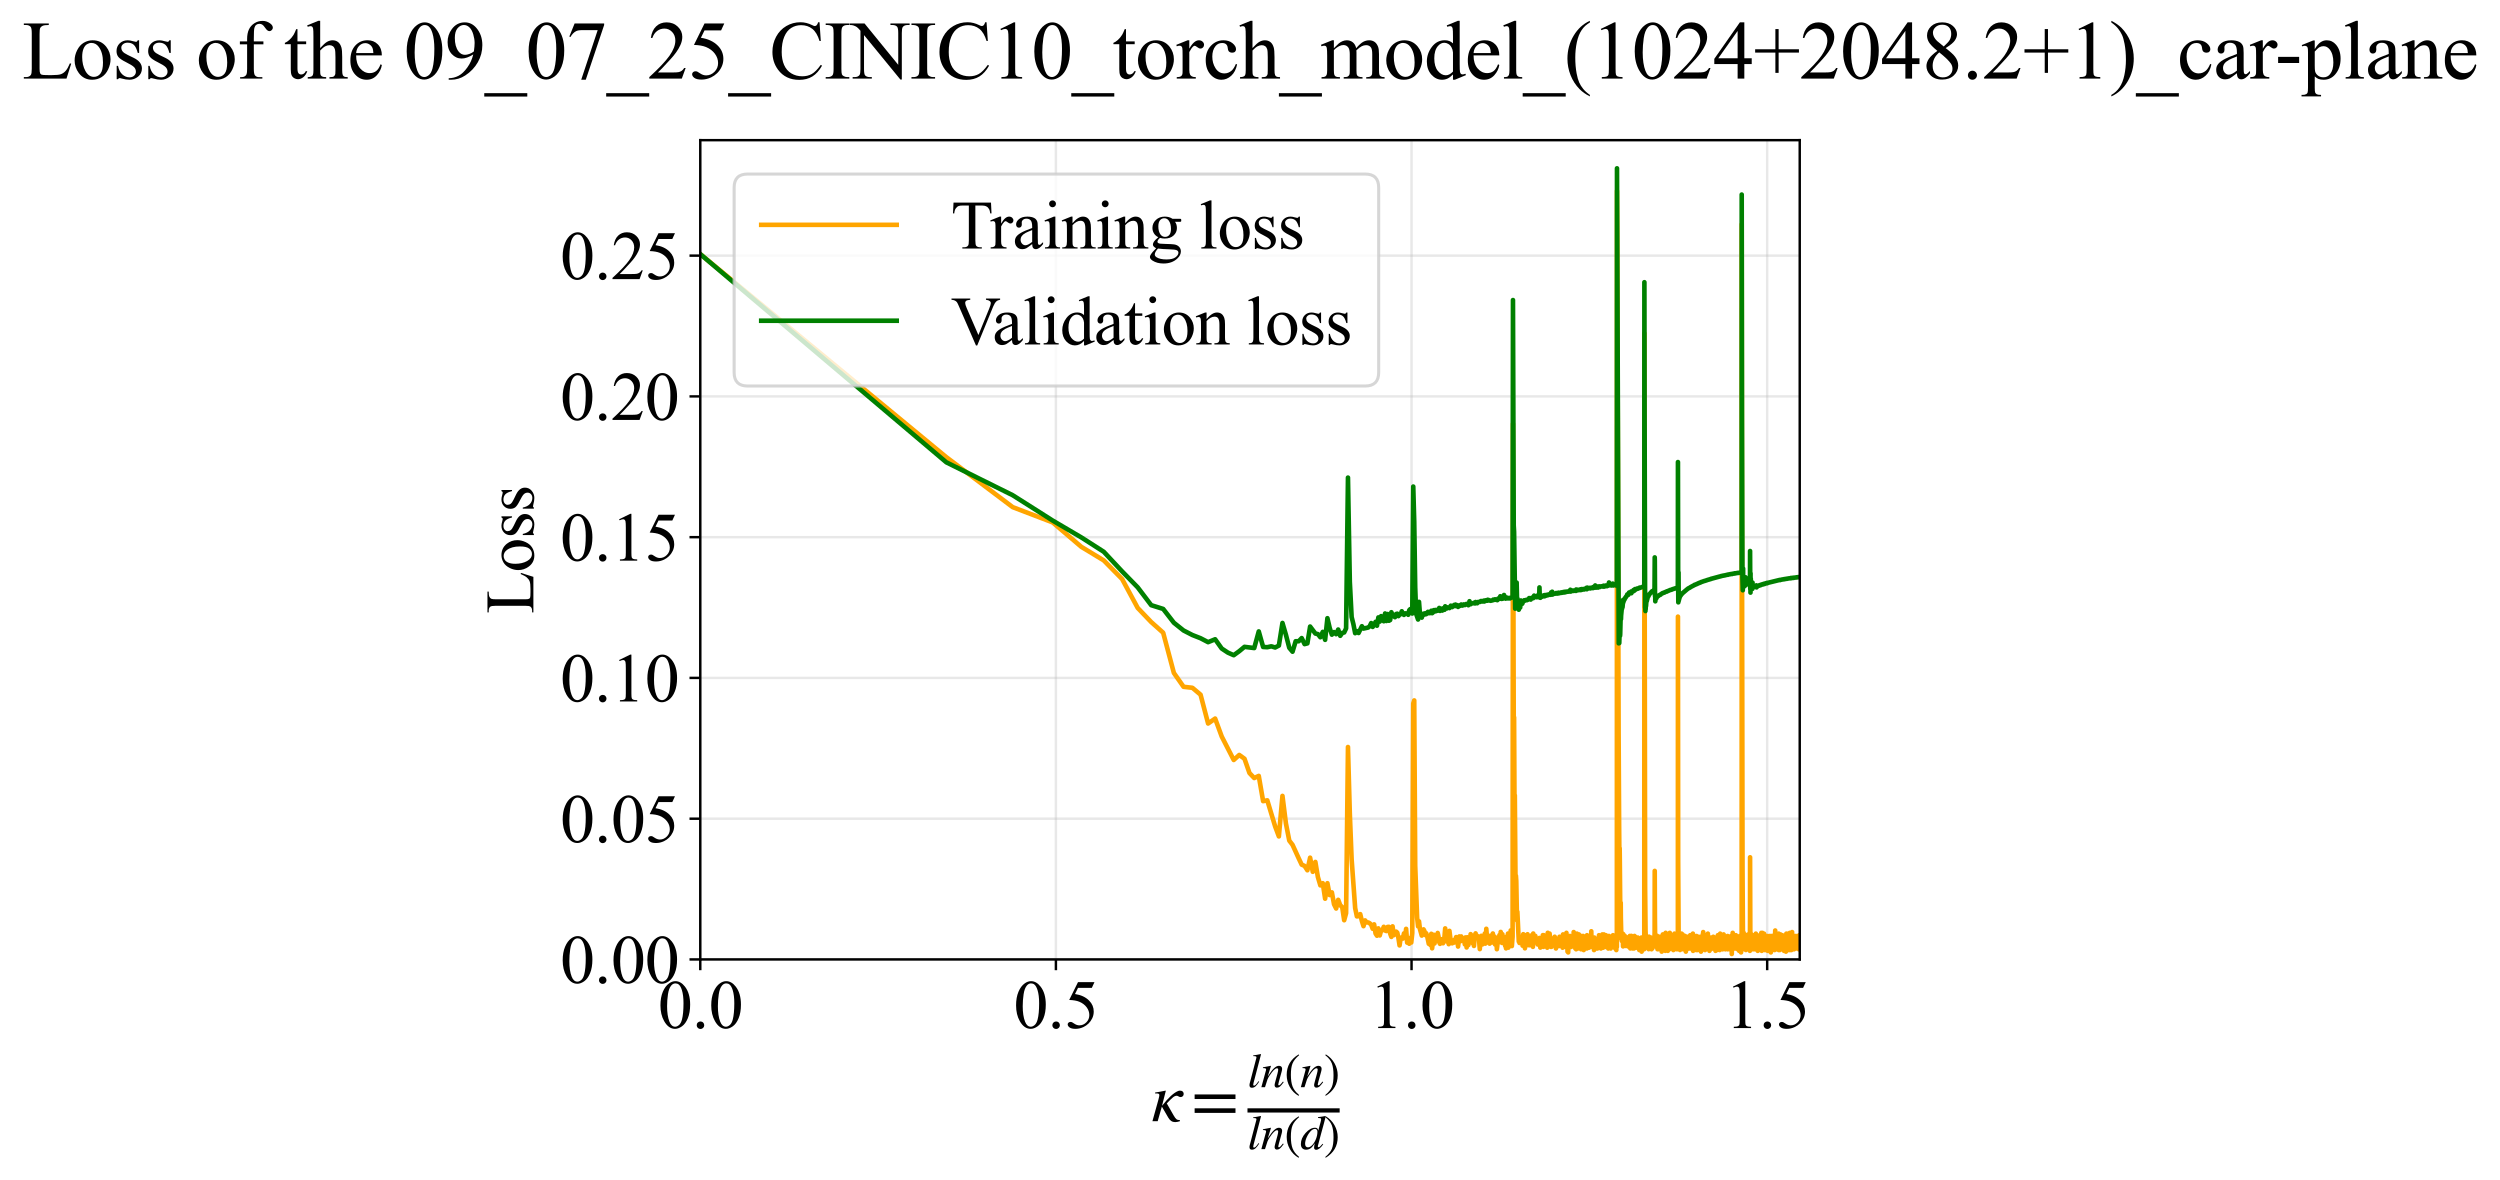 <?xml version="1.0" encoding="utf-8" standalone="no"?>
<!DOCTYPE svg PUBLIC "-//W3C//DTD SVG 1.1//EN"
  "http://www.w3.org/Graphics/SVG/1.1/DTD/svg11.dtd">
<svg xmlns:xlink="http://www.w3.org/1999/xlink" width="812.035pt" height="383.266pt" viewBox="0 0 812.035 383.266" xmlns="http://www.w3.org/2000/svg" version="1.1">
 <defs>
  <style type="text/css">*{stroke-linejoin: round; stroke-linecap: butt}</style>
 </defs>
 <g id="figure_1">
  <g id="patch_1">
   <path d="M 0 383.266 
L 812.035 383.266 
L 812.035 0 
L 0 0 
z
" style="fill: #ffffff"/>
  </g>
  <g id="axes_1">
   <g id="patch_2">
    <path d="M 227.457 311.644 
L 584.577 311.644 
L 584.577 45.532 
L 227.457 45.532 
z
" style="fill: #ffffff"/>
   </g>
   <g id="matplotlib.axis_1">
    <g id="xtick_1">
     <g id="line2d_1">
      <path d="M 227.457 311.644 
L 227.457 45.532 
" clip-path="url(#p0200fd2d2e)" style="fill: none; stroke: #b0b0b0; stroke-opacity: 0.3; stroke-width: 0.8; stroke-linecap: square"/>
     </g>
     <g id="line2d_2">
      <defs>
       <path id="mc3305e083b" d="M 0 0 
L 0 3.5 
" style="stroke: #000000; stroke-width: 0.8"/>
      </defs>
      <g>
       <use xlink:href="#mc3305e083b" x="227.457" y="311.644" style="stroke: #000000; stroke-width: 0.8"/>
      </g>
     </g>
     <g id="text_1">
      <!-- 0.0 -->
      <g transform="translate(213.707 333.92) scale(0.22 -0.22)">
       <defs>
        <path id="TimesNewRomanPSMT-30" d="M 231 2094 
Q 231 2819 450 3342 
Q 669 3866 1031 4122 
Q 1313 4325 1613 4325 
Q 2100 4325 2488 3828 
Q 2972 3213 2972 2159 
Q 2972 1422 2759 906 
Q 2547 391 2217 158 
Q 1888 -75 1581 -75 
Q 975 -75 572 641 
Q 231 1244 231 2094 
z
M 844 2016 
Q 844 1141 1059 588 
Q 1238 122 1591 122 
Q 1759 122 1940 273 
Q 2122 425 2216 781 
Q 2359 1319 2359 2297 
Q 2359 3022 2209 3506 
Q 2097 3866 1919 4016 
Q 1791 4119 1609 4119 
Q 1397 4119 1231 3928 
Q 1006 3669 925 3112 
Q 844 2556 844 2016 
z
" transform="scale(0.016)"/>
        <path id="TimesNewRomanPSMT-2e" d="M 800 606 
Q 947 606 1047 504 
Q 1147 403 1147 259 
Q 1147 116 1045 14 
Q 944 -88 800 -88 
Q 656 -88 554 14 
Q 453 116 453 259 
Q 453 406 554 506 
Q 656 606 800 606 
z
" transform="scale(0.016)"/>
       </defs>
       <use xlink:href="#TimesNewRomanPSMT-30"/>
       <use xlink:href="#TimesNewRomanPSMT-2e" transform="translate(50 0)"/>
       <use xlink:href="#TimesNewRomanPSMT-30" transform="translate(75 0)"/>
      </g>
     </g>
    </g>
    <g id="xtick_2">
     <g id="line2d_3">
      <path d="M 342.973 311.644 
L 342.973 45.532 
" clip-path="url(#p0200fd2d2e)" style="fill: none; stroke: #b0b0b0; stroke-opacity: 0.3; stroke-width: 0.8; stroke-linecap: square"/>
     </g>
     <g id="line2d_4">
      <g>
       <use xlink:href="#mc3305e083b" x="342.973" y="311.644" style="stroke: #000000; stroke-width: 0.8"/>
      </g>
     </g>
     <g id="text_2">
      <!-- 0.5 -->
      <g transform="translate(329.223 333.92) scale(0.22 -0.22)">
       <defs>
        <path id="TimesNewRomanPSMT-35" d="M 2778 4238 
L 2534 3706 
L 1259 3706 
L 981 3138 
Q 1809 3016 2294 2522 
Q 2709 2097 2709 1522 
Q 2709 1188 2573 903 
Q 2438 619 2231 419 
Q 2025 219 1772 97 
Q 1413 -75 1034 -75 
Q 653 -75 479 54 
Q 306 184 306 341 
Q 306 428 378 495 
Q 450 563 559 563 
Q 641 563 702 538 
Q 763 513 909 409 
Q 1144 247 1384 247 
Q 1750 247 2026 523 
Q 2303 800 2303 1197 
Q 2303 1581 2056 1914 
Q 1809 2247 1375 2428 
Q 1034 2569 447 2591 
L 1259 4238 
L 2778 4238 
z
" transform="scale(0.016)"/>
       </defs>
       <use xlink:href="#TimesNewRomanPSMT-30"/>
       <use xlink:href="#TimesNewRomanPSMT-2e" transform="translate(50 0)"/>
       <use xlink:href="#TimesNewRomanPSMT-35" transform="translate(75 0)"/>
      </g>
     </g>
    </g>
    <g id="xtick_3">
     <g id="line2d_5">
      <path d="M 458.489 311.644 
L 458.489 45.532 
" clip-path="url(#p0200fd2d2e)" style="fill: none; stroke: #b0b0b0; stroke-opacity: 0.3; stroke-width: 0.8; stroke-linecap: square"/>
     </g>
     <g id="line2d_6">
      <g>
       <use xlink:href="#mc3305e083b" x="458.489" y="311.644" style="stroke: #000000; stroke-width: 0.8"/>
      </g>
     </g>
     <g id="text_3">
      <!-- 1.0 -->
      <g transform="translate(444.739 333.92) scale(0.22 -0.22)">
       <defs>
        <path id="TimesNewRomanPSMT-31" d="M 750 3822 
L 1781 4325 
L 1884 4325 
L 1884 747 
Q 1884 391 1914 303 
Q 1944 216 2037 169 
Q 2131 122 2419 116 
L 2419 0 
L 825 0 
L 825 116 
Q 1125 122 1212 167 
Q 1300 213 1334 289 
Q 1369 366 1369 747 
L 1369 3034 
Q 1369 3497 1338 3628 
Q 1316 3728 1258 3775 
Q 1200 3822 1119 3822 
Q 1003 3822 797 3725 
L 750 3822 
z
" transform="scale(0.016)"/>
       </defs>
       <use xlink:href="#TimesNewRomanPSMT-31"/>
       <use xlink:href="#TimesNewRomanPSMT-2e" transform="translate(50 0)"/>
       <use xlink:href="#TimesNewRomanPSMT-30" transform="translate(75 0)"/>
      </g>
     </g>
    </g>
    <g id="xtick_4">
     <g id="line2d_7">
      <path d="M 574.005 311.644 
L 574.005 45.532 
" clip-path="url(#p0200fd2d2e)" style="fill: none; stroke: #b0b0b0; stroke-opacity: 0.3; stroke-width: 0.8; stroke-linecap: square"/>
     </g>
     <g id="line2d_8">
      <g>
       <use xlink:href="#mc3305e083b" x="574.005" y="311.644" style="stroke: #000000; stroke-width: 0.8"/>
      </g>
     </g>
     <g id="text_4">
      <!-- 1.5 -->
      <g transform="translate(560.255 333.92) scale(0.22 -0.22)">
       <use xlink:href="#TimesNewRomanPSMT-31"/>
       <use xlink:href="#TimesNewRomanPSMT-2e" transform="translate(50 0)"/>
       <use xlink:href="#TimesNewRomanPSMT-35" transform="translate(75 0)"/>
      </g>
     </g>
    </g>
    <g id="text_5">
     <!-- $\kappa  = \frac{ln(n)}{ln(d)}$ -->
     <g transform="translate(374.007 364.186) scale(0.22 -0.22)">
      <defs>
       <path id="STIXGeneral-Italic-3ba" d="M 979 1440 
L 998 1446 
Q 1850 2541 2464 2790 
Q 2547 2822 2630 2822 
Q 2797 2822 2886 2736 
Q 2976 2650 2976 2522 
Q 2976 2387 2893 2307 
Q 2810 2227 2682 2227 
Q 2605 2227 2502 2288 
Q 2400 2349 2336 2349 
Q 2170 2349 1990 2205 
Q 1811 2061 1414 1645 
L 2042 544 
Q 2202 262 2310 182 
Q 2419 102 2624 102 
L 2624 0 
Q 2374 -83 2182 -83 
Q 1786 -83 1555 326 
L 960 1350 
L 576 0 
L 90 0 
L 640 1978 
Q 730 2317 730 2406 
Q 730 2560 518 2560 
L 339 2560 
L 339 2650 
Q 678 2694 1306 2822 
L 1325 2803 
L 979 1440 
z
" transform="scale(0.016)"/>
       <path id="STIXGeneral-Regular-3d" d="M 4077 2048 
L 307 2048 
L 307 2470 
L 4077 2470 
L 4077 2048 
z
M 4077 768 
L 307 768 
L 307 1190 
L 4077 1190 
L 4077 768 
z
" transform="scale(0.016)"/>
       <path id="STIXGeneral-Italic-6c" d="M 1786 4339 
L 806 595 
Q 755 410 755 320 
Q 755 205 864 205 
Q 1037 205 1293 570 
L 1453 794 
L 1542 730 
Q 1254 275 1046 102 
Q 838 -70 576 -70 
Q 262 -70 262 288 
Q 262 397 288 480 
L 1165 3834 
Q 1184 3898 1184 3955 
Q 1184 4096 870 4096 
L 755 4096 
L 755 4198 
Q 1203 4250 1747 4371 
L 1786 4339 
z
" transform="scale(0.016)"/>
       <path id="STIXGeneral-Italic-6e" d="M 2944 749 
L 3034 666 
Q 2707 218 2534 80 
Q 2362 -58 2138 -58 
Q 2010 -58 1923 28 
Q 1837 115 1837 288 
Q 1837 390 1939 768 
L 2221 1805 
Q 2310 2150 2310 2310 
Q 2310 2496 2157 2496 
Q 1971 2496 1750 2275 
Q 1530 2054 1210 1587 
Q 998 1274 899 1024 
Q 800 774 570 0 
L 90 0 
L 704 2240 
Q 717 2304 717 2349 
Q 717 2445 630 2480 
Q 544 2515 301 2522 
L 301 2624 
Q 550 2675 857 2729 
Q 1165 2784 1338 2822 
L 1363 2810 
L 934 1414 
Q 1408 2170 1753 2496 
Q 2099 2822 2413 2822 
Q 2611 2822 2720 2716 
Q 2829 2611 2829 2432 
Q 2829 2272 2765 2048 
L 2406 749 
Q 2317 429 2317 358 
Q 2317 243 2419 243 
Q 2541 243 2810 582 
Q 2854 634 2944 749 
z
" transform="scale(0.016)"/>
       <path id="STIXGeneral-Regular-28" d="M 1946 -1030 
L 1869 -1133 
Q 1126 -710 716 32 
Q 307 774 307 1613 
Q 307 3386 1888 4326 
L 1946 4224 
Q 1293 3667 1075 3126 
Q 858 2586 858 1632 
Q 858 685 1082 96 
Q 1306 -493 1946 -1030 
z
" transform="scale(0.016)"/>
       <path id="STIXGeneral-Regular-29" d="M 186 4224 
L 262 4326 
Q 992 3891 1408 3148 
Q 1824 2406 1824 1581 
Q 1824 -166 243 -1133 
L 186 -1030 
Q 845 -486 1059 54 
Q 1274 595 1274 1562 
Q 1274 2534 1059 3120 
Q 845 3706 186 4224 
z
" transform="scale(0.016)"/>
       <path id="STIXGeneral-Italic-64" d="M 3334 4371 
L 3373 4333 
L 3123 3360 
L 2739 1958 
Q 2323 429 2323 384 
Q 2323 256 2438 256 
Q 2522 256 2614 336 
Q 2707 416 2963 710 
L 3040 646 
Q 2547 -83 2099 -83 
Q 1978 -83 1907 -6 
Q 1837 70 1837 205 
Q 1837 397 1920 774 
Q 1645 307 1379 118 
Q 1114 -70 781 -70 
Q 461 -70 278 125 
Q 96 320 96 678 
Q 96 1440 713 2131 
Q 1331 2822 1965 2822 
Q 2163 2822 2256 2732 
Q 2349 2643 2381 2451 
L 2387 2451 
L 2675 3494 
Q 2765 3808 2765 3949 
Q 2765 4051 2694 4076 
Q 2624 4102 2355 4115 
L 2355 4224 
Q 2848 4269 3334 4371 
z
M 2278 2310 
Q 2278 2477 2185 2576 
Q 2093 2675 1978 2675 
Q 1677 2675 1395 2381 
Q 1075 2042 864 1571 
Q 653 1101 653 704 
Q 653 486 752 361 
Q 851 237 1024 237 
Q 1312 237 1606 550 
Q 1901 864 2089 1350 
Q 2278 1837 2278 2310 
z
" transform="scale(0.016)"/>
      </defs>
      <use xlink:href="#STIXGeneral-Italic-3ba" transform="translate(0 0.003)"/>
      <use xlink:href="#STIXGeneral-Regular-3d" transform="translate(58.84 0.003)"/>
      <use xlink:href="#STIXGeneral-Italic-6c" transform="translate(141.78 50.192) scale(0.7)"/>
      <use xlink:href="#STIXGeneral-Italic-6e" transform="translate(161.24 50.192) scale(0.7)"/>
      <use xlink:href="#STIXGeneral-Regular-28" transform="translate(196.24 50.192) scale(0.7)"/>
      <use xlink:href="#STIXGeneral-Italic-6e" transform="translate(219.55 50.192) scale(0.7)"/>
      <use xlink:href="#STIXGeneral-Regular-29" transform="translate(254.55 50.192) scale(0.7)"/>
      <use xlink:href="#STIXGeneral-Italic-6c" transform="translate(141.78 -41.258) scale(0.7)"/>
      <use xlink:href="#STIXGeneral-Italic-6e" transform="translate(161.24 -41.258) scale(0.7)"/>
      <use xlink:href="#STIXGeneral-Regular-28" transform="translate(196.24 -41.258) scale(0.7)"/>
      <use xlink:href="#STIXGeneral-Italic-64" transform="translate(219.55 -41.258) scale(0.7)"/>
      <use xlink:href="#STIXGeneral-Regular-29" transform="translate(254.55 -41.258) scale(0.7)"/>
      <path d="M 141.78 12.8 
L 141.78 19.05 
L 277.86 19.05 
L 277.86 12.8 
L 141.78 12.8 
z
"/>
     </g>
    </g>
   </g>
   <g id="matplotlib.axis_2">
    <g id="ytick_1">
     <g id="line2d_9">
      <path d="M 227.457 311.644 
L 584.577 311.644 
" clip-path="url(#p0200fd2d2e)" style="fill: none; stroke: #b0b0b0; stroke-opacity: 0.3; stroke-width: 0.8; stroke-linecap: square"/>
     </g>
     <g id="line2d_10">
      <defs>
       <path id="m8792266e5e" d="M 0 0 
L -3.5 0 
" style="stroke: #000000; stroke-width: 0.8"/>
      </defs>
      <g>
       <use xlink:href="#m8792266e5e" x="227.457" y="311.644" style="stroke: #000000; stroke-width: 0.8"/>
      </g>
     </g>
     <g id="text_6">
      <!-- 0.00 -->
      <g transform="translate(181.957 319.282) scale(0.22 -0.22)">
       <use xlink:href="#TimesNewRomanPSMT-30"/>
       <use xlink:href="#TimesNewRomanPSMT-2e" transform="translate(50 0)"/>
       <use xlink:href="#TimesNewRomanPSMT-30" transform="translate(75 0)"/>
       <use xlink:href="#TimesNewRomanPSMT-30" transform="translate(125 0)"/>
      </g>
     </g>
    </g>
    <g id="ytick_2">
     <g id="line2d_11">
      <path d="M 227.457 265.922 
L 584.577 265.922 
" clip-path="url(#p0200fd2d2e)" style="fill: none; stroke: #b0b0b0; stroke-opacity: 0.3; stroke-width: 0.8; stroke-linecap: square"/>
     </g>
     <g id="line2d_12">
      <g>
       <use xlink:href="#m8792266e5e" x="227.457" y="265.922" style="stroke: #000000; stroke-width: 0.8"/>
      </g>
     </g>
     <g id="text_7">
      <!-- 0.05 -->
      <g transform="translate(181.957 273.56) scale(0.22 -0.22)">
       <use xlink:href="#TimesNewRomanPSMT-30"/>
       <use xlink:href="#TimesNewRomanPSMT-2e" transform="translate(50 0)"/>
       <use xlink:href="#TimesNewRomanPSMT-30" transform="translate(75 0)"/>
       <use xlink:href="#TimesNewRomanPSMT-35" transform="translate(125 0)"/>
      </g>
     </g>
    </g>
    <g id="ytick_3">
     <g id="line2d_13">
      <path d="M 227.457 220.2 
L 584.577 220.2 
" clip-path="url(#p0200fd2d2e)" style="fill: none; stroke: #b0b0b0; stroke-opacity: 0.3; stroke-width: 0.8; stroke-linecap: square"/>
     </g>
     <g id="line2d_14">
      <g>
       <use xlink:href="#m8792266e5e" x="227.457" y="220.2" style="stroke: #000000; stroke-width: 0.8"/>
      </g>
     </g>
     <g id="text_8">
      <!-- 0.10 -->
      <g transform="translate(181.957 227.838) scale(0.22 -0.22)">
       <use xlink:href="#TimesNewRomanPSMT-30"/>
       <use xlink:href="#TimesNewRomanPSMT-2e" transform="translate(50 0)"/>
       <use xlink:href="#TimesNewRomanPSMT-31" transform="translate(75 0)"/>
       <use xlink:href="#TimesNewRomanPSMT-30" transform="translate(125 0)"/>
      </g>
     </g>
    </g>
    <g id="ytick_4">
     <g id="line2d_15">
      <path d="M 227.457 174.478 
L 584.577 174.478 
" clip-path="url(#p0200fd2d2e)" style="fill: none; stroke: #b0b0b0; stroke-opacity: 0.3; stroke-width: 0.8; stroke-linecap: square"/>
     </g>
     <g id="line2d_16">
      <g>
       <use xlink:href="#m8792266e5e" x="227.457" y="174.478" style="stroke: #000000; stroke-width: 0.8"/>
      </g>
     </g>
     <g id="text_9">
      <!-- 0.15 -->
      <g transform="translate(181.957 182.116) scale(0.22 -0.22)">
       <use xlink:href="#TimesNewRomanPSMT-30"/>
       <use xlink:href="#TimesNewRomanPSMT-2e" transform="translate(50 0)"/>
       <use xlink:href="#TimesNewRomanPSMT-31" transform="translate(75 0)"/>
       <use xlink:href="#TimesNewRomanPSMT-35" transform="translate(125 0)"/>
      </g>
     </g>
    </g>
    <g id="ytick_5">
     <g id="line2d_17">
      <path d="M 227.457 128.756 
L 584.577 128.756 
" clip-path="url(#p0200fd2d2e)" style="fill: none; stroke: #b0b0b0; stroke-opacity: 0.3; stroke-width: 0.8; stroke-linecap: square"/>
     </g>
     <g id="line2d_18">
      <g>
       <use xlink:href="#m8792266e5e" x="227.457" y="128.756" style="stroke: #000000; stroke-width: 0.8"/>
      </g>
     </g>
     <g id="text_10">
      <!-- 0.20 -->
      <g transform="translate(181.957 136.394) scale(0.22 -0.22)">
       <defs>
        <path id="TimesNewRomanPSMT-32" d="M 2934 816 
L 2638 0 
L 138 0 
L 138 116 
Q 1241 1122 1691 1759 
Q 2141 2397 2141 2925 
Q 2141 3328 1894 3587 
Q 1647 3847 1303 3847 
Q 991 3847 742 3664 
Q 494 3481 375 3128 
L 259 3128 
Q 338 3706 661 4015 
Q 984 4325 1469 4325 
Q 1984 4325 2329 3994 
Q 2675 3663 2675 3213 
Q 2675 2891 2525 2569 
Q 2294 2063 1775 1497 
Q 997 647 803 472 
L 1909 472 
Q 2247 472 2383 497 
Q 2519 522 2628 598 
Q 2738 675 2819 816 
L 2934 816 
z
" transform="scale(0.016)"/>
       </defs>
       <use xlink:href="#TimesNewRomanPSMT-30"/>
       <use xlink:href="#TimesNewRomanPSMT-2e" transform="translate(50 0)"/>
       <use xlink:href="#TimesNewRomanPSMT-32" transform="translate(75 0)"/>
       <use xlink:href="#TimesNewRomanPSMT-30" transform="translate(125 0)"/>
      </g>
     </g>
    </g>
    <g id="ytick_6">
     <g id="line2d_19">
      <path d="M 227.457 83.034 
L 584.577 83.034 
" clip-path="url(#p0200fd2d2e)" style="fill: none; stroke: #b0b0b0; stroke-opacity: 0.3; stroke-width: 0.8; stroke-linecap: square"/>
     </g>
     <g id="line2d_20">
      <g>
       <use xlink:href="#m8792266e5e" x="227.457" y="83.034" style="stroke: #000000; stroke-width: 0.8"/>
      </g>
     </g>
     <g id="text_11">
      <!-- 0.25 -->
      <g transform="translate(181.957 90.672) scale(0.22 -0.22)">
       <use xlink:href="#TimesNewRomanPSMT-30"/>
       <use xlink:href="#TimesNewRomanPSMT-2e" transform="translate(50 0)"/>
       <use xlink:href="#TimesNewRomanPSMT-32" transform="translate(75 0)"/>
       <use xlink:href="#TimesNewRomanPSMT-35" transform="translate(125 0)"/>
      </g>
     </g>
    </g>
    <g id="text_12">
     <!-- Loss -->
     <g transform="translate(173.251 199.369) rotate(-90) scale(0.22 -0.22)">
      <defs>
       <path id="TimesNewRomanPSMT-4c" d="M 3669 1172 
L 3772 1150 
L 3409 0 
L 128 0 
L 128 116 
L 288 116 
Q 556 116 672 291 
Q 738 391 738 753 
L 738 3488 
Q 738 3884 650 3984 
Q 528 4122 288 4122 
L 128 4122 
L 128 4238 
L 2047 4238 
L 2047 4122 
Q 1709 4125 1573 4059 
Q 1438 3994 1388 3894 
Q 1338 3794 1338 3416 
L 1338 753 
Q 1338 494 1388 397 
Q 1425 331 1503 300 
Q 1581 269 1991 269 
L 2300 269 
Q 2788 269 2984 341 
Q 3181 413 3343 595 
Q 3506 778 3669 1172 
z
" transform="scale(0.016)"/>
       <path id="TimesNewRomanPSMT-6f" d="M 1600 2947 
Q 2250 2947 2644 2453 
Q 2978 2031 2978 1484 
Q 2978 1100 2793 706 
Q 2609 313 2286 112 
Q 1963 -88 1566 -88 
Q 919 -88 538 428 
Q 216 863 216 1403 
Q 216 1797 411 2186 
Q 606 2575 925 2761 
Q 1244 2947 1600 2947 
z
M 1503 2744 
Q 1338 2744 1170 2645 
Q 1003 2547 900 2300 
Q 797 2053 797 1666 
Q 797 1041 1045 587 
Q 1294 134 1700 134 
Q 2003 134 2200 384 
Q 2397 634 2397 1244 
Q 2397 2006 2069 2444 
Q 1847 2744 1503 2744 
z
" transform="scale(0.016)"/>
       <path id="TimesNewRomanPSMT-73" d="M 2050 2947 
L 2050 1972 
L 1947 1972 
Q 1828 2431 1642 2597 
Q 1456 2763 1169 2763 
Q 950 2763 815 2647 
Q 681 2531 681 2391 
Q 681 2216 781 2091 
Q 878 1963 1175 1819 
L 1631 1597 
Q 2266 1288 2266 781 
Q 2266 391 1970 151 
Q 1675 -88 1309 -88 
Q 1047 -88 709 6 
Q 606 38 541 38 
Q 469 38 428 -44 
L 325 -44 
L 325 978 
L 428 978 
Q 516 541 762 319 
Q 1009 97 1316 97 
Q 1531 97 1667 223 
Q 1803 350 1803 528 
Q 1803 744 1651 891 
Q 1500 1038 1047 1263 
Q 594 1488 453 1669 
Q 313 1847 313 2119 
Q 313 2472 555 2709 
Q 797 2947 1181 2947 
Q 1350 2947 1591 2875 
Q 1750 2828 1803 2828 
Q 1853 2828 1881 2850 
Q 1909 2872 1947 2947 
L 2050 2947 
z
" transform="scale(0.016)"/>
      </defs>
      <use xlink:href="#TimesNewRomanPSMT-4c"/>
      <use xlink:href="#TimesNewRomanPSMT-6f" transform="translate(61.084 0)"/>
      <use xlink:href="#TimesNewRomanPSMT-73" transform="translate(111.084 0)"/>
      <use xlink:href="#TimesNewRomanPSMT-73" transform="translate(150 0)"/>
     </g>
    </g>
   </g>
   <g id="line2d_21">
    <path d="M 227.457 82.539 
L 307.387 148.497 
L 328.94 164.729 
L 341.921 169.689 
L 351.24 177.625 
L 358.515 182.037 
L 364.483 188.094 
L 369.542 197.468 
L 373.934 202.058 
L 377.814 205.518 
L 381.29 218.578 
L 384.436 223.08 
L 387.311 223.407 
L 389.958 225.641 
L 392.41 235.004 
L 394.694 233.405 
L 396.831 239.227 
L 400.734 246.846 
L 402.526 245.225 
L 404.227 246.451 
L 405.846 251.094 
L 407.389 252.71 
L 408.864 252.026 
L 410.277 260.222 
L 411.632 259.959 
L 414.187 268.436 
L 415.395 271.679 
L 416.56 258.524 
L 417.687 267.476 
L 418.776 273.047 
L 419.831 274.41 
L 421.845 278.82 
L 422.809 280.852 
L 423.745 281.259 
L 424.656 282.676 
L 425.542 278.589 
L 426.406 283.172 
L 427.247 279.971 
L 428.068 284.876 
L 428.87 287.58 
L 429.652 286.872 
L 430.417 291.905 
L 431.164 286.878 
L 431.895 290.726 
L 432.61 289.855 
L 433.311 293.715 
L 433.996 295.094 
L 434.668 292.28 
L 435.327 294.032 
L 435.973 294.636 
L 436.607 298.9 
L 437.229 296.616 
L 437.839 242.644 
L 438.439 264.248 
L 439.028 279.128 
L 440.175 294.963 
L 440.734 297.655 
L 441.284 297.59 
L 441.825 296.926 
L 442.358 299.173 
L 442.882 300.827 
L 443.398 298.963 
L 443.906 299.629 
L 444.406 299.618 
L 444.9 299.888 
L 445.385 300.37 
L 445.864 301.67 
L 446.336 300.246 
L 446.802 303.215 
L 447.261 303.931 
L 447.714 301.547 
L 448.161 303.84 
L 448.602 302.253 
L 449.037 302.169 
L 449.466 301.044 
L 449.89 302.243 
L 450.309 302.415 
L 450.723 301.079 
L 451.131 301.049 
L 451.535 303.201 
L 451.933 304.316 
L 452.327 300.894 
L 452.717 303.765 
L 453.482 302.602 
L 453.858 302.949 
L 454.23 304.708 
L 454.598 307.077 
L 454.962 304.651 
L 455.322 304.468 
L 455.678 304.857 
L 456.03 303.18 
L 456.379 304.511 
L 456.724 301.708 
L 457.066 306.182 
L 457.404 305.577 
L 457.738 306.539 
L 458.07 304.649 
L 458.398 306.15 
L 458.723 303.082 
L 459.044 228.513 
L 459.363 227.511 
L 459.679 281.195 
L 460.301 298.04 
L 460.608 300.893 
L 460.912 299.265 
L 461.213 301.776 
L 461.808 303.894 
L 462.101 303.407 
L 462.392 301.877 
L 462.681 302.43 
L 462.967 303.723 
L 463.25 303.14 
L 463.531 303.905 
L 464.086 306.557 
L 464.36 305.262 
L 464.632 306.98 
L 464.902 303.313 
L 465.169 308.028 
L 465.698 303.617 
L 465.959 306.446 
L 466.218 304.693 
L 466.475 303.774 
L 466.731 305.296 
L 466.984 303.047 
L 467.235 304.142 
L 467.485 306.071 
L 467.732 306.576 
L 467.978 306.109 
L 468.222 305.077 
L 468.464 305.084 
L 468.705 306.378 
L 468.944 305.874 
L 469.181 304.303 
L 469.416 301.556 
L 469.65 305.147 
L 469.882 303.876 
L 470.112 305.897 
L 470.341 304.633 
L 470.569 306.684 
L 470.795 302.362 
L 471.242 305.925 
L 471.683 306.406 
L 471.901 306.168 
L 472.118 305.418 
L 472.334 306.162 
L 472.972 304.381 
L 473.391 305.447 
L 473.599 307.446 
L 474.01 304.166 
L 474.416 305.698 
L 474.618 304.167 
L 474.818 305.179 
L 475.017 304.942 
L 475.214 304.97 
L 475.411 305.698 
L 475.606 305.676 
L 475.8 306.742 
L 475.994 304.494 
L 476.186 305.708 
L 476.376 307.744 
L 476.566 304.44 
L 476.943 306.977 
L 477.129 304.441 
L 477.315 305.674 
L 477.499 305.971 
L 477.683 303.429 
L 477.866 304.948 
L 478.407 306.478 
L 478.586 303.891 
L 478.763 307.253 
L 478.94 304.952 
L 479.116 304.719 
L 479.291 303.174 
L 479.465 304.438 
L 479.638 303.945 
L 479.81 303.961 
L 479.981 304.457 
L 480.152 304.465 
L 480.321 304.219 
L 480.658 308.278 
L 480.991 304.217 
L 481.156 303.959 
L 481.484 306.762 
L 481.647 305.481 
L 481.81 305.735 
L 481.971 306.506 
L 482.131 306.251 
L 482.291 303.202 
L 482.45 306.5 
L 482.608 306.259 
L 482.766 301.688 
L 483.079 305.495 
L 483.234 304.727 
L 483.543 306.217 
L 483.696 306.001 
L 483.848 306.51 
L 484 303.973 
L 484.151 306.259 
L 484.451 305.508 
L 484.6 303.73 
L 484.749 305.75 
L 484.896 303.214 
L 485.19 306.259 
L 485.336 306.009 
L 485.481 304.235 
L 485.626 306.78 
L 485.769 305.001 
L 485.913 305.506 
L 486.055 304.996 
L 486.197 308.314 
L 486.339 307.281 
L 486.48 304.996 
L 486.62 305.665 
L 486.76 304.465 
L 486.899 304.676 
L 487.037 303.72 
L 487.175 306.016 
L 487.313 306 
L 487.45 302.704 
L 487.586 305.749 
L 487.722 304.505 
L 487.857 306.268 
L 487.991 303.454 
L 488.125 305.554 
L 488.392 304.645 
L 488.524 306.46 
L 488.656 304.467 
L 488.919 307.273 
L 489.049 306.02 
L 489.179 308.039 
L 489.308 304.245 
L 489.437 306.275 
L 489.566 306.023 
L 489.694 306.53 
L 489.821 303.232 
L 489.948 307.799 
L 490.074 304.5 
L 490.326 306.025 
L 490.451 305.007 
L 490.575 305.773 
L 490.7 302.218 
L 490.823 306.28 
L 490.946 305.52 
L 491.069 307.297 
L 491.313 304.239 
L 491.435 137.653 
L 491.676 233.208 
L 491.796 233.016 
L 491.916 258.365 
L 492.035 258.332 
L 492.272 288.732 
L 492.39 284.455 
L 492.508 286.19 
L 492.741 298.975 
L 492.858 296.148 
L 493.319 305.798 
L 493.433 304.146 
L 493.547 306.291 
L 493.999 304.354 
L 494.111 305.33 
L 494.222 304.595 
L 494.334 305.157 
L 494.445 304.637 
L 494.555 307.165 
L 494.775 303.437 
L 494.994 306.989 
L 495.102 303.675 
L 495.319 308.021 
L 495.534 304.466 
L 495.747 306.992 
L 495.853 305.223 
L 496.065 307.001 
L 496.17 303.457 
L 496.38 305.241 
L 496.484 304.733 
L 496.588 307.013 
L 496.692 306.751 
L 496.795 306 
L 496.898 307.022 
L 497.103 305.006 
L 497.205 305.238 
L 497.307 304.229 
L 497.408 306.774 
L 497.61 303.723 
L 497.711 305.507 
L 497.811 303.727 
L 497.911 307.545 
L 498.011 303.22 
L 498.11 305.768 
L 498.209 305.757 
L 498.308 305.006 
L 498.406 306.011 
L 498.504 304.239 
L 498.602 305 
L 498.7 303.987 
L 498.797 306.019 
L 498.894 304.755 
L 499.087 305.262 
L 499.183 305.259 
L 499.47 306.784 
L 499.565 305.522 
L 499.66 306.786 
L 499.754 305.008 
L 499.943 306.765 
L 500.036 304.66 
L 500.13 304.712 
L 500.316 307.794 
L 500.409 307.04 
L 500.777 305.267 
L 500.868 305.267 
L 500.96 306.285 
L 501.141 303.746 
L 501.322 307.558 
L 501.412 303.746 
L 501.501 307.045 
L 501.591 305.27 
L 501.68 306.541 
L 501.769 305.017 
L 501.858 306.544 
L 501.946 305.529 
L 502.123 307.052 
L 502.298 305.275 
L 502.385 305.528 
L 502.559 307.822 
L 502.732 302.989 
L 502.819 305.782 
L 502.99 304.515 
L 503.161 306.545 
L 503.331 303.244 
L 503.753 307.563 
L 503.836 304.76 
L 503.92 307.554 
L 504.003 305.231 
L 504.086 305.764 
L 504.169 305.013 
L 504.251 305.261 
L 504.416 305.78 
L 504.579 304.765 
L 504.661 306.294 
L 504.985 304.263 
L 505.066 304.516 
L 505.227 306.804 
L 505.307 305.022 
L 505.386 308.074 
L 505.466 305.787 
L 505.545 306.548 
L 505.625 307.058 
L 505.94 305.535 
L 506.096 306.805 
L 506.174 305.027 
L 506.33 307.313 
L 506.407 306.042 
L 506.484 307.06 
L 506.561 304.265 
L 506.638 306.043 
L 506.715 305.536 
L 506.791 306.55 
L 507.02 304.773 
L 507.171 306.553 
L 507.322 305.538 
L 507.397 306.554 
L 507.472 304.775 
L 507.547 307.823 
L 507.696 303.504 
L 507.77 306.553 
L 507.844 305.536 
L 507.918 305.537 
L 508.139 307.57 
L 508.286 305.03 
L 508.432 304.269 
L 508.504 306.3 
L 508.649 304.016 
L 508.721 305.03 
L 508.794 303 
L 508.937 306.301 
L 509.009 306.046 
L 509.08 306.301 
L 509.151 309.095 
L 509.223 304.269 
L 509.294 305.793 
L 509.364 309.35 
L 509.506 306.556 
L 509.646 305.793 
L 509.716 306.301 
L 509.786 305.285 
L 509.856 306.048 
L 509.926 304.016 
L 510.064 306.801 
L 510.134 306.301 
L 510.272 305.539 
L 510.34 307.572 
L 510.409 306.555 
L 510.478 306.81 
L 510.546 306.048 
L 510.682 306.556 
L 510.818 306.555 
L 510.886 307.065 
L 511.021 304.017 
L 511.088 305.287 
L 511.155 302.747 
L 511.222 303.763 
L 511.289 307.32 
L 511.355 305.795 
L 511.422 305.794 
L 511.555 307.319 
L 511.621 303.763 
L 511.687 308.081 
L 511.753 304.78 
L 511.819 306.811 
L 511.884 305.795 
L 511.95 308.335 
L 512.015 307.066 
L 512.081 306.558 
L 512.211 303.255 
L 512.405 308.081 
L 512.47 305.288 
L 512.534 308.082 
L 512.727 304.78 
L 512.79 304.78 
L 512.854 303.51 
L 512.918 303.764 
L 513.045 305.288 
L 513.108 305.542 
L 513.171 305.289 
L 513.234 307.066 
L 513.297 305.796 
L 513.423 306.304 
L 513.485 306.05 
L 513.548 308.336 
L 513.735 305.797 
L 513.797 304.019 
L 513.92 306.051 
L 513.982 305.035 
L 514.043 307.067 
L 514.105 305.542 
L 514.166 306.558 
L 514.227 304.019 
L 514.288 305.798 
L 514.41 308.591 
L 514.532 304.273 
L 514.592 305.289 
L 514.653 307.066 
L 514.713 306.305 
L 514.773 306.813 
L 514.833 306.305 
L 514.893 304.527 
L 514.953 305.035 
L 515.013 307.322 
L 515.073 305.29 
L 515.132 306.813 
L 515.251 307.068 
L 515.31 305.543 
L 515.369 305.797 
L 515.428 308.076 
L 515.487 303.763 
L 515.546 306.05 
L 515.605 304.019 
L 515.78 307.321 
L 515.839 306.05 
L 515.897 307.83 
L 515.955 306.814 
L 516.071 305.29 
L 516.129 307.829 
L 516.186 306.56 
L 516.302 305.036 
L 516.359 305.29 
L 516.416 305.036 
L 516.473 306.306 
L 516.531 304.782 
L 516.644 307.576 
L 516.701 305.798 
L 516.758 306.56 
L 516.815 306.306 
L 516.871 302.496 
L 516.928 305.036 
L 516.984 306.814 
L 517.04 304.274 
L 517.096 306.56 
L 517.152 307.577 
L 517.208 306.052 
L 517.264 307.576 
L 517.376 305.29 
L 517.542 307.576 
L 517.708 304.528 
L 517.763 308.593 
L 517.818 306.306 
L 517.873 304.53 
L 517.927 305.544 
L 518.037 306.053 
L 518.091 305.544 
L 518.254 307.068 
L 518.416 305.29 
L 518.47 308.085 
L 518.524 307.068 
L 518.685 307.323 
L 518.738 305.545 
L 518.792 306.815 
L 518.845 308.085 
L 518.951 306.053 
L 519.004 307.323 
L 519.057 306.307 
L 519.163 305.037 
L 519.216 305.799 
L 519.268 306.815 
L 519.373 303.767 
L 519.478 306.307 
L 519.634 305.037 
L 519.686 306.307 
L 519.738 306.053 
L 519.79 305.037 
L 519.841 307.831 
L 519.893 304.783 
L 519.996 308.085 
L 520.047 307.831 
L 520.15 305.545 
L 520.201 306.053 
L 520.303 307.831 
L 520.456 303.513 
L 520.608 306.815 
L 520.708 307.831 
L 520.759 305.799 
L 520.859 306.053 
L 520.909 305.545 
L 520.959 303.513 
L 521.009 306.815 
L 521.059 304.784 
L 521.109 304.275 
L 521.158 307.578 
L 521.208 305.799 
L 521.258 305.037 
L 521.455 307.324 
L 521.504 307.577 
L 521.602 303.768 
L 521.7 307.07 
L 521.749 306.816 
L 521.895 304.783 
L 521.944 306.816 
L 521.992 305.292 
L 522.041 304.784 
L 522.137 306.561 
L 522.234 304.022 
L 522.377 308.085 
L 522.425 305.8 
L 522.521 306.049 
L 522.568 305.798 
L 522.616 304.019 
L 522.711 306.815 
L 522.758 304.529 
L 522.806 306.053 
L 522.9 305.038 
L 522.947 304.529 
L 522.994 307.832 
L 523.041 307.07 
L 523.088 304.529 
L 523.135 305.546 
L 523.182 308.086 
L 523.228 306.054 
L 523.275 305.8 
L 523.415 307.07 
L 523.507 305.038 
L 523.554 306.308 
L 523.6 305.546 
L 523.646 306.308 
L 523.738 307.324 
L 523.784 306.307 
L 523.83 307.07 
L 523.876 307.323 
L 523.921 303.767 
L 523.967 304.784 
L 524.104 306.308 
L 524.149 304.784 
L 524.285 307.324 
L 524.33 307.578 
L 524.42 305.8 
L 524.465 306.562 
L 524.51 304.276 
L 524.555 306.054 
L 524.645 308.086 
L 524.69 304.784 
L 524.734 305.546 
L 524.779 308.086 
L 524.868 307.07 
L 525.001 308.594 
L 525.045 306.562 
L 525.133 307.318 
L 525.177 307.576 
L 525.221 62.008 
L 525.309 76.123 
L 525.745 237.871 
L 525.917 268.406 
L 526.046 284.255 
L 526.089 275.495 
L 526.132 279.075 
L 526.303 297.678 
L 526.388 300.813 
L 526.43 293.22 
L 526.473 298.21 
L 526.642 305.052 
L 526.684 304.284 
L 526.768 304.123 
L 526.81 305.657 
L 526.893 303.129 
L 526.935 303.148 
L 526.977 305.002 
L 527.06 304.571 
L 527.143 305.623 
L 527.185 307.395 
L 527.226 303.383 
L 527.268 306.905 
L 527.35 304.358 
L 527.391 305.926 
L 527.474 306.713 
L 527.515 304.442 
L 527.556 305.712 
L 527.638 307.222 
L 527.679 306.24 
L 527.719 303.943 
L 527.76 306.485 
L 527.801 306.486 
L 527.882 304.975 
L 527.923 307.254 
L 527.963 305.479 
L 528.004 305.492 
L 528.125 304.487 
L 528.205 306.767 
L 528.245 306.007 
L 528.286 307.036 
L 528.326 305.248 
L 528.366 306.77 
L 528.406 306.008 
L 528.486 306.023 
L 528.525 307.288 
L 528.645 304.492 
L 528.684 307.286 
L 528.724 307.039 
L 528.842 304.495 
L 528.882 305.508 
L 528.96 305.262 
L 529 305.518 
L 529.078 307.552 
L 529.117 307.037 
L 529.156 305.005 
L 529.195 306.786 
L 529.234 307.044 
L 529.39 304.003 
L 529.429 304.762 
L 529.506 306.54 
L 529.545 308.063 
L 529.583 306.292 
L 529.622 306.286 
L 529.66 305.02 
L 529.737 306.032 
L 529.891 303.986 
L 529.967 307.813 
L 530.005 305.527 
L 530.043 304.766 
L 530.081 305.784 
L 530.119 306.545 
L 530.157 305.53 
L 530.195 305.278 
L 530.271 308.073 
L 530.308 304.516 
L 530.384 306.802 
L 530.459 305.529 
L 530.534 308.069 
L 530.646 305.279 
L 530.684 305.784 
L 530.721 304.772 
L 530.758 308.073 
L 530.833 307.058 
L 530.907 304.011 
L 530.944 306.039 
L 531.055 307.819 
L 531.165 304.264 
L 531.349 307.822 
L 531.385 307.569 
L 531.531 305.79 
L 531.604 307.57 
L 531.64 304.776 
L 531.713 305.03 
L 531.785 307.316 
L 531.821 305.793 
L 531.857 305.791 
L 531.893 306.555 
L 531.929 306.301 
L 531.965 304.521 
L 532.037 305.793 
L 532.073 305.031 
L 532.108 305.286 
L 532.18 308.079 
L 532.215 305.794 
L 532.358 307.064 
L 532.429 306.302 
L 532.464 308.589 
L 532.499 307.064 
L 532.64 305.286 
L 532.676 308.08 
L 532.781 307.827 
L 532.921 305.286 
L 533.06 307.318 
L 533.164 304.525 
L 533.199 305.795 
L 533.233 309.098 
L 533.302 305.541 
L 533.337 308.082 
L 533.371 304.78 
L 533.44 307.574 
L 533.509 304.78 
L 533.543 308.082 
L 533.612 305.797 
L 533.646 306.05 
L 533.68 308.081 
L 533.748 305.542 
L 533.816 305.796 
L 533.85 305.288 
L 533.884 308.336 
L 533.918 305.034 
L 533.952 306.304 
L 534.053 308.322 
L 534.087 307.318 
L 534.12 108.271 
L 534.188 173.094 
L 534.355 288.344 
L 534.489 302.284 
L 534.688 306.989 
L 534.754 305.328 
L 534.787 304.103 
L 534.82 306.949 
L 534.886 304.143 
L 534.919 304.704 
L 534.984 307.763 
L 535.017 305.476 
L 535.083 305.482 
L 535.115 304.728 
L 535.311 307.532 
L 535.408 304.746 
L 535.505 308.3 
L 535.537 306.527 
L 535.57 306.782 
L 535.634 304.247 
L 535.698 304.755 
L 535.794 306.788 
L 535.826 306.028 
L 535.858 307.298 
L 535.89 305.776 
L 535.922 306.03 
L 536.018 307.304 
L 536.05 306.539 
L 536.113 305.017 
L 536.145 305.779 
L 536.176 307.813 
L 536.208 304.511 
L 536.24 306.798 
L 536.366 306.037 
L 536.397 306.291 
L 536.429 308.326 
L 536.46 305.276 
L 536.523 304.768 
L 536.679 308.073 
L 536.71 305.278 
L 536.772 306.296 
L 536.835 307.058 
L 536.866 306.296 
L 536.958 304.772 
L 536.989 305.025 
L 537.051 307.059 
L 537.113 306.043 
L 537.143 305.027 
L 537.174 305.788 
L 537.205 307.059 
L 537.236 305.282 
L 537.266 305.293 
L 537.327 304.518 
L 537.388 306.157 
L 537.449 302.429 
L 537.48 282.882 
L 537.541 297.96 
L 537.632 307.374 
L 537.692 306.651 
L 537.783 304.454 
L 537.813 305.999 
L 537.843 306.551 
L 537.873 303.724 
L 537.933 307.535 
L 537.963 305.257 
L 538.053 307.552 
L 538.113 306.786 
L 538.232 305.264 
L 538.292 303.995 
L 538.381 308.318 
L 538.41 308.068 
L 538.44 305.277 
L 538.529 306.037 
L 538.558 305.531 
L 538.587 308.324 
L 538.646 306.801 
L 538.676 305.277 
L 538.734 306.805 
L 538.764 305.787 
L 538.822 308.073 
L 538.91 307.567 
L 539.084 304.264 
L 539.171 307.823 
L 539.2 306.045 
L 539.229 307.06 
L 539.287 306.807 
L 539.344 305.535 
L 539.373 306.554 
L 539.459 307.317 
L 539.488 305.03 
L 539.517 307.823 
L 539.574 306.3 
L 539.631 306.809 
L 539.659 305.54 
L 539.745 309.096 
L 539.773 306.301 
L 539.83 306.302 
L 539.858 304.27 
L 539.915 308.589 
L 540 307.573 
L 540.028 308.334 
L 540.112 303.509 
L 540.141 307.065 
L 540.169 306.811 
L 540.225 308.588 
L 540.281 304.779 
L 540.309 307.319 
L 540.392 306.558 
L 540.42 304.779 
L 540.476 306.557 
L 540.504 307.32 
L 540.532 304.779 
L 540.615 306.558 
L 540.643 305.796 
L 540.67 306.812 
L 540.698 308.082 
L 540.753 306.305 
L 540.808 307.827 
L 540.863 304.78 
L 540.918 308.845 
L 541 306.559 
L 541.028 303.002 
L 541.083 307.067 
L 541.11 307.575 
L 541.137 306.813 
L 541.164 306.051 
L 541.192 307.066 
L 541.219 307.829 
L 541.246 306.051 
L 541.273 305.797 
L 541.355 307.321 
L 541.328 305.543 
L 541.382 306.813 
L 541.49 305.036 
L 541.517 306.052 
L 541.544 306.305 
L 541.624 306.052 
L 541.678 304.527 
L 541.705 304.02 
L 541.732 308.846 
L 541.812 306.306 
L 541.892 305.797 
L 541.919 307.068 
L 541.999 304.782 
L 541.972 307.83 
L 542.052 306.052 
L 542.105 307.068 
L 542.131 304.019 
L 542.211 306.814 
L 542.237 308.338 
L 542.29 306.052 
L 542.316 307.323 
L 542.369 303.004 
L 542.447 303.767 
L 542.474 308.084 
L 542.578 307.577 
L 542.604 304.529 
L 542.683 307.069 
L 542.813 305.799 
L 542.838 306.053 
L 542.89 307.831 
L 542.942 307.323 
L 542.968 304.783 
L 543.071 305.545 
L 543.122 307.069 
L 543.199 303.767 
L 543.225 307.577 
L 543.276 304.275 
L 543.327 308.085 
L 543.48 305.291 
L 543.531 308.593 
L 543.582 306.815 
L 543.607 304.783 
L 543.683 306.053 
L 543.708 307.578 
L 543.733 305.8 
L 543.784 306.562 
L 543.809 306.307 
L 543.884 303.259 
L 543.859 306.815 
L 543.91 306.307 
L 543.935 308.34 
L 544.01 306.815 
L 544.06 305.545 
L 544.085 306.308 
L 544.11 307.832 
L 544.184 306.308 
L 544.209 305.8 
L 544.234 306.562 
L 544.259 306.053 
L 544.284 307.07 
L 544.309 306.562 
L 544.333 303.514 
L 544.408 307.324 
L 544.457 305.292 
L 544.506 307.832 
L 544.531 306.308 
L 544.58 306.816 
L 544.63 306.562 
L 544.679 304.784 
L 544.703 308.34 
L 544.801 306.816 
L 544.825 307.07 
L 544.85 305.546 
L 544.899 307.324 
L 544.923 305.8 
L 544.996 307.592 
L 545.02 200.291 
L 545.093 279.641 
L 545.238 303.602 
L 545.334 306.961 
L 545.382 306.194 
L 545.406 306.012 
L 545.502 306.79 
L 545.526 304.498 
L 545.693 308.576 
L 545.835 306.04 
L 545.906 308.072 
L 545.954 307.057 
L 546.001 306.549 
L 546.024 307.818 
L 546.071 307.061 
L 546.189 303.251 
L 546.118 307.821 
L 546.212 304.773 
L 546.283 307.062 
L 546.306 305.283 
L 546.329 305.284 
L 546.353 304.267 
L 546.376 307.061 
L 546.422 305.286 
L 546.492 307.316 
L 546.515 303.507 
L 546.585 305.793 
L 546.654 307.572 
L 546.701 307.318 
L 546.747 308.335 
L 546.839 305.796 
L 546.862 306.049 
L 546.885 307.574 
L 546.976 306.558 
L 547.045 307.067 
L 547.068 305.289 
L 547.091 308.083 
L 547.159 304.781 
L 547.273 307.828 
L 547.227 304.019 
L 547.295 306.813 
L 547.341 304.019 
L 547.363 307.321 
L 547.408 305.289 
L 547.476 308.591 
L 547.521 306.559 
L 547.544 306.813 
L 547.634 305.544 
L 547.589 309.1 
L 547.656 305.798 
L 547.679 308.084 
L 547.746 307.576 
L 547.835 305.29 
L 547.902 304.783 
L 547.946 308.339 
L 548.013 304.782 
L 548.08 306.307 
L 548.102 308.085 
L 548.168 305.799 
L 548.19 305.799 
L 548.256 307.577 
L 548.234 304.275 
L 548.322 307.323 
L 548.366 304.529 
L 548.41 307.831 
L 548.432 305.291 
L 548.541 308.085 
L 548.629 305.291 
L 548.65 306.053 
L 548.759 307.323 
L 548.824 304.53 
L 548.889 305.546 
L 548.911 305.038 
L 548.932 308.085 
L 548.997 303.767 
L 549.018 305.038 
L 549.169 307.578 
L 549.297 305.038 
L 549.319 306.816 
L 549.34 304.784 
L 549.404 305.546 
L 549.51 306.816 
L 549.595 304.53 
L 549.616 305.292 
L 549.7 307.07 
L 549.721 306.562 
L 549.743 306.562 
L 549.785 306.816 
L 549.848 305.292 
L 549.869 303.26 
L 549.89 306.816 
L 549.911 305.8 
L 549.932 308.848 
L 550.015 306.054 
L 550.099 305.8 
L 550.12 307.578 
L 550.203 305.038 
L 550.244 305.292 
L 550.265 307.578 
L 550.307 304.276 
L 550.348 304.784 
L 550.389 308.086 
L 550.451 307.325 
L 550.513 304.784 
L 550.575 306.054 
L 550.739 307.833 
L 550.78 304.784 
L 550.861 305.293 
L 550.983 308.595 
L 551.024 305.801 
L 551.044 304.023 
L 551.085 307.325 
L 551.125 306.055 
L 551.165 308.341 
L 551.206 305.039 
L 551.226 307.071 
L 551.246 305.293 
L 551.286 308.595 
L 551.327 306.309 
L 551.347 306.309 
L 551.387 304.531 
L 551.407 307.071 
L 551.427 305.039 
L 551.507 305.801 
L 551.567 307.579 
L 551.607 305.039 
L 551.627 307.071 
L 551.666 304.277 
L 551.686 307.325 
L 551.726 306.817 
L 551.746 306.817 
L 551.766 304.531 
L 551.825 307.325 
L 551.845 307.071 
L 551.924 305.801 
L 551.944 306.309 
L 551.963 306.817 
L 551.983 304.785 
L 552.022 306.055 
L 552.042 305.293 
L 552.062 307.833 
L 552.081 308.595 
L 552.101 306.817 
L 552.16 307.325 
L 552.199 305.547 
L 552.238 307.325 
L 552.258 305.039 
L 552.316 306.055 
L 552.355 304.277 
L 552.433 307.325 
L 552.53 305.293 
L 552.491 309.103 
L 552.549 305.547 
L 552.569 308.341 
L 552.607 305.293 
L 552.665 306.309 
L 552.685 307.579 
L 552.704 305.293 
L 552.762 306.309 
L 552.8 304.531 
L 552.839 307.325 
L 552.858 307.071 
L 552.877 307.071 
L 552.954 305.039 
L 552.915 307.833 
L 552.992 306.055 
L 553.068 307.071 
L 553.144 303.261 
L 553.163 307.325 
L 553.182 305.801 
L 553.201 306.309 
L 553.22 302.753 
L 553.277 307.579 
L 553.296 306.055 
L 553.315 307.071 
L 553.334 303.769 
L 553.391 305.801 
L 553.41 305.547 
L 553.447 305.293 
L 553.541 307.833 
L 553.598 308.341 
L 553.635 304.785 
L 553.71 308.341 
L 553.748 305.547 
L 553.804 308.595 
L 553.86 307.833 
L 553.878 304.785 
L 553.952 306.563 
L 553.971 307.833 
L 554.027 305.547 
L 554.064 307.579 
L 554.082 303.769 
L 554.138 307.833 
L 554.156 306.055 
L 554.175 308.087 
L 554.23 304.531 
L 554.267 307.325 
L 554.358 305.293 
L 554.395 306.817 
L 554.45 307.579 
L 554.487 306.817 
L 554.596 304.277 
L 554.523 307.833 
L 554.614 304.785 
L 554.633 305.039 
L 554.651 304.785 
L 554.669 307.579 
L 554.741 303.261 
L 554.76 306.309 
L 554.868 307.579 
L 554.976 305.293 
L 555.012 305.547 
L 555.102 307.579 
L 555.156 307.325 
L 555.174 306.309 
L 555.228 307.325 
L 555.245 308.849 
L 555.317 305.547 
L 555.335 307.071 
L 555.352 308.341 
L 555.424 306.563 
L 555.441 305.801 
L 555.477 308.087 
L 555.512 306.309 
L 555.583 304.785 
L 555.618 307.833 
L 555.654 308.341 
L 555.759 304.531 
L 555.882 307.071 
L 555.9 306.309 
L 555.987 306.055 
L 556.04 307.833 
L 556.057 305.547 
L 556.144 307.325 
L 556.283 304.531 
L 556.352 308.087 
L 556.404 306.563 
L 556.49 307.833 
L 556.507 304.277 
L 556.576 308.087 
L 556.627 307.833 
L 556.679 304.531 
L 556.747 306.563 
L 556.764 307.833 
L 556.781 305.547 
L 556.849 306.055 
L 556.883 307.579 
L 556.934 306.563 
L 557.002 305.293 
L 557.019 307.071 
L 557.053 308.087 
L 557.07 305.293 
L 557.121 307.071 
L 557.154 306.055 
L 557.171 307.833 
L 557.205 306.563 
L 557.222 308.849 
L 557.272 304.531 
L 557.306 306.563 
L 557.339 304.785 
L 557.356 307.071 
L 557.423 305.293 
L 557.49 308.087 
L 557.523 305.039 
L 557.54 306.309 
L 557.557 307.325 
L 557.573 304.785 
L 557.64 306.563 
L 557.657 306.563 
L 557.69 308.595 
L 557.723 307.071 
L 557.806 304.531 
L 557.839 305.293 
L 557.855 307.579 
L 557.905 305.039 
L 557.954 306.055 
L 558.004 308.087 
L 557.987 303.769 
L 558.086 306.817 
L 558.119 308.087 
L 558.151 306.309 
L 558.168 306.309 
L 558.217 307.071 
L 558.282 304.277 
L 558.347 307.833 
L 558.396 305.039 
L 558.428 307.833 
L 558.51 307.325 
L 558.574 308.595 
L 558.607 305.039 
L 558.719 307.833 
L 558.736 303.261 
L 558.832 304.277 
L 558.896 308.087 
L 558.944 307.833 
L 559.008 304.277 
L 559.056 305.039 
L 559.119 308.087 
L 559.151 304.023 
L 559.167 307.579 
L 559.215 304.785 
L 559.31 305.293 
L 559.389 307.325 
L 559.341 305.039 
L 559.42 306.817 
L 559.515 305.801 
L 559.467 308.341 
L 559.53 306.563 
L 559.546 308.341 
L 559.593 305.293 
L 559.609 306.055 
L 559.624 304.531 
L 559.64 307.325 
L 559.687 306.817 
L 559.749 308.087 
L 559.718 305.293 
L 559.796 307.071 
L 559.858 303.515 
L 559.921 304.531 
L 560.014 307.579 
L 560.029 306.817 
L 560.06 307.071 
L 560.153 305.039 
L 560.168 308.087 
L 560.26 307.071 
L 560.276 307.071 
L 560.352 305.547 
L 560.368 306.817 
L 560.429 308.341 
L 560.398 306.309 
L 560.46 307.071 
L 560.521 305.547 
L 560.536 308.087 
L 560.566 306.817 
L 560.582 308.087 
L 560.612 306.055 
L 560.642 307.833 
L 560.733 305.039 
L 560.764 305.801 
L 560.779 305.293 
L 560.794 307.833 
L 560.854 306.055 
L 560.915 304.531 
L 560.945 307.833 
L 560.96 304.785 
L 561.05 306.055 
L 561.08 307.579 
L 561.11 304.785 
L 561.125 306.563 
L 561.14 304.023 
L 561.185 308.341 
L 561.23 305.801 
L 561.304 307.833 
L 561.334 307.579 
L 561.438 305.293 
L 561.453 305.801 
L 561.497 307.579 
L 561.512 305.293 
L 561.556 306.817 
L 561.571 304.531 
L 561.63 307.833 
L 561.674 305.039 
L 561.851 308.341 
L 561.719 304.785 
L 561.865 307.071 
L 561.953 307.833 
L 561.982 306.055 
L 561.997 306.055 
L 562.041 305.039 
L 562.099 307.579 
L 562.186 305.547 
L 562.215 306.563 
L 562.273 304.023 
L 562.316 307.071 
L 562.331 305.293 
L 562.388 304.785 
L 562.446 308.087 
L 562.532 304.277 
L 562.503 309.865 
L 562.561 306.563 
L 562.59 306.817 
L 562.647 305.039 
L 562.675 308.087 
L 562.761 305.801 
L 562.775 306.055 
L 562.79 305.039 
L 562.804 303.007 
L 562.875 307.325 
L 562.889 306.309 
L 562.918 307.071 
L 562.932 305.547 
L 562.974 306.817 
L 563.087 304.277 
L 563.186 307.833 
L 563.284 304.277 
L 563.298 305.547 
L 563.354 308.087 
L 563.41 307.071 
L 563.508 304.277 
L 563.466 307.833 
L 563.536 304.785 
L 563.55 307.833 
L 563.633 304.531 
L 563.647 306.309 
L 563.744 307.833 
L 563.675 306.055 
L 563.758 306.563 
L 563.786 308.087 
L 563.827 307.579 
L 563.841 303.769 
L 563.91 308.087 
L 563.938 305.293 
L 563.951 307.833 
L 564.047 305.547 
L 564.061 305.547 
L 564.089 306.817 
L 564.116 305.293 
L 564.171 306.309 
L 564.225 304.531 
L 564.212 307.833 
L 564.28 305.801 
L 564.307 307.325 
L 564.361 304.277 
L 564.375 306.055 
L 564.389 304.785 
L 564.429 308.341 
L 564.456 306.817 
L 564.497 307.579 
L 564.511 305.039 
L 564.551 306.055 
L 564.565 305.801 
L 564.578 307.833 
L 564.632 305.039 
L 564.672 306.563 
L 564.726 308.341 
L 564.713 306.055 
L 564.74 307.579 
L 564.793 305.293 
L 564.847 307.071 
L 564.887 306.309 
L 564.901 308.849 
L 564.927 304.531 
L 565.021 306.309 
L 565.034 306.817 
L 565.061 304.531 
L 565.087 306.055 
L 565.1 304.023 
L 565.167 307.579 
L 565.193 306.563 
L 565.207 306.817 
L 565.22 305.039 
L 565.233 304.531 
L 565.26 307.579 
L 565.299 305.039 
L 565.312 304.023 
L 565.339 306.817 
L 565.378 305.801 
L 565.418 305.039 
L 565.51 309.357 
L 565.615 304.785 
L 565.641 307.325 
L 565.719 305.04 
L 565.732 72.856 
L 565.836 190.266 
L 565.849 186.033 
L 565.992 281.94 
L 566.134 304.627 
L 566.198 302.915 
L 566.224 305.395 
L 566.314 308.295 
L 566.288 304.23 
L 566.327 305.613 
L 566.365 302.967 
L 566.416 306.546 
L 566.429 305.273 
L 566.506 306.548 
L 566.48 305.064 
L 566.544 306.034 
L 566.595 304.519 
L 566.62 307.318 
L 566.646 305.793 
L 566.722 304.778 
L 566.76 307.822 
L 566.835 304.524 
L 566.873 305.793 
L 566.911 307.062 
L 566.898 304.999 
L 566.949 305.312 
L 566.961 303.692 
L 566.986 306.93 
L 567.049 305.914 
L 567.062 305.534 
L 567.074 308.575 
L 567.174 306.306 
L 567.187 304.532 
L 567.274 307.304 
L 567.286 305.032 
L 567.386 307.576 
L 567.46 304.02 
L 567.497 306.815 
L 567.51 306.814 
L 567.522 305.537 
L 567.547 308.065 
L 567.621 306.254 
L 567.645 305.031 
L 567.682 307.827 
L 567.731 306.05 
L 567.793 307.576 
L 567.768 305.29 
L 567.83 307.068 
L 567.842 303.513 
L 567.891 307.577 
L 567.94 306.053 
L 567.952 308.085 
L 568.013 304.783 
L 568.049 306.562 
L 568.074 304.021 
L 568.122 307.831 
L 568.159 305.291 
L 568.231 307.832 
L 568.183 304.783 
L 568.267 306.054 
L 568.364 304.53 
L 568.292 307.832 
L 568.376 306.055 
L 568.388 308.848 
L 568.436 298.41 
L 568.448 278.459 
L 568.532 305.312 
L 568.556 307.757 
L 568.616 303.015 
L 568.628 304.449 
L 568.676 307.514 
L 568.688 303.471 
L 568.7 307.805 
L 568.795 306.304 
L 568.866 308.337 
L 568.89 305.036 
L 568.926 308.338 
L 568.949 304.781 
L 569.008 307.831 
L 569.056 304.528 
L 569.091 308.085 
L 569.138 306.06 
L 569.173 308.339 
L 569.244 306.05 
L 569.256 306.307 
L 569.267 303.766 
L 569.279 308.338 
L 569.361 307.323 
L 569.431 305.037 
L 569.384 307.578 
L 569.489 305.8 
L 569.583 308.34 
L 569.524 304.784 
L 569.617 307.832 
L 569.629 304.022 
L 569.733 306.054 
L 569.745 308.34 
L 569.837 305.038 
L 569.849 307.832 
L 569.86 308.086 
L 569.872 303.768 
L 569.964 306.054 
L 569.975 307.832 
L 569.987 304.784 
L 570.067 306.308 
L 570.078 304.276 
L 570.09 307.578 
L 570.17 305.8 
L 570.204 308.341 
L 570.215 303.514 
L 570.272 306.309 
L 570.318 303.26 
L 570.352 308.087 
L 570.375 306.309 
L 570.431 304.531 
L 570.454 306.563 
L 570.499 305.546 
L 570.533 307.579 
L 570.522 305.038 
L 570.589 306.563 
L 570.623 308.087 
L 570.702 304.023 
L 570.769 307.325 
L 570.803 303.769 
L 570.814 305.039 
L 570.937 308.849 
L 571.048 305.039 
L 571.148 307.325 
L 571.171 306.309 
L 571.193 306.309 
L 571.248 304.785 
L 571.237 307.071 
L 571.292 306.309 
L 571.303 307.325 
L 571.369 304.277 
L 571.402 306.817 
L 571.49 305.293 
L 571.468 307.579 
L 571.512 306.309 
L 571.6 305.039 
L 571.611 307.579 
L 571.665 305.293 
L 571.72 306.563 
L 571.807 307.833 
L 571.752 304.785 
L 571.829 307.071 
L 571.926 305.547 
L 571.872 307.325 
L 571.937 307.071 
L 571.98 307.833 
L 571.969 305.039 
L 572.002 306.309 
L 572.099 303.007 
L 572.067 306.817 
L 572.121 304.785 
L 572.228 308.849 
L 572.153 304.531 
L 572.239 307.325 
L 572.314 304.531 
L 572.357 305.801 
L 572.399 308.087 
L 572.431 307.325 
L 572.442 303.007 
L 572.516 308.087 
L 572.538 307.071 
L 572.57 304.277 
L 572.623 307.325 
L 572.644 306.563 
L 572.654 307.833 
L 572.686 303.515 
L 572.739 307.071 
L 572.771 304.277 
L 572.824 308.087 
L 572.855 305.801 
L 572.908 307.833 
L 572.876 305.547 
L 572.96 307.071 
L 572.981 303.261 
L 572.992 308.087 
L 573.076 306.055 
L 573.107 307.071 
L 573.159 305.039 
L 573.17 306.563 
L 573.243 304.531 
L 573.211 308.595 
L 573.284 305.547 
L 573.367 308.341 
L 573.305 304.531 
L 573.378 306.817 
L 573.429 304.531 
L 573.45 308.595 
L 573.481 307.325 
L 573.491 307.325 
L 573.595 305.293 
L 573.533 307.833 
L 573.625 305.547 
L 573.636 308.087 
L 573.667 304.531 
L 573.738 306.817 
L 573.779 305.801 
L 573.79 307.325 
L 573.831 304.023 
L 573.861 308.087 
L 573.902 306.309 
L 573.912 307.833 
L 573.953 305.293 
L 574.014 307.071 
L 574.024 307.071 
L 574.055 304.023 
L 574.065 308.341 
L 574.146 305.039 
L 574.177 308.849 
L 574.257 308.087 
L 574.328 308.595 
L 574.378 304.531 
L 574.419 308.341 
L 574.489 307.325 
L 574.539 304.277 
L 574.599 307.325 
L 574.639 304.531 
L 574.749 305.039 
L 574.759 308.087 
L 574.788 304.023 
L 574.858 307.579 
L 574.937 305.293 
L 574.957 307.325 
L 575.036 307.833 
L 575.006 305.039 
L 575.046 306.817 
L 575.065 307.325 
L 575.164 304.531 
L 575.183 309.357 
L 575.242 304.023 
L 575.272 306.309 
L 575.321 305.293 
L 575.291 306.817 
L 575.37 305.801 
L 575.389 305.039 
L 575.487 307.071 
L 575.535 304.023 
L 575.516 307.833 
L 575.613 306.055 
L 575.652 308.595 
L 575.719 307.071 
L 575.806 304.785 
L 575.825 307.325 
L 575.835 306.309 
L 575.874 308.341 
L 575.883 305.293 
L 575.95 308.087 
L 576.027 305.039 
L 576.065 305.293 
L 576.075 305.293 
L 576.123 304.785 
L 576.218 308.087 
L 576.256 304.785 
L 576.332 306.055 
L 576.398 308.595 
L 576.351 305.039 
L 576.427 306.309 
L 576.455 303.515 
L 576.493 306.817 
L 576.531 306.309 
L 576.615 302.245 
L 576.578 307.071 
L 576.644 306.055 
L 576.691 307.833 
L 576.672 305.293 
L 576.747 307.325 
L 576.794 303.515 
L 576.84 307.579 
L 576.859 306.055 
L 576.869 306.055 
L 576.878 304.531 
L 576.924 308.341 
L 576.971 306.309 
L 577.018 305.293 
L 577.101 308.087 
L 577.194 305.293 
L 577.12 308.341 
L 577.212 307.071 
L 577.221 307.071 
L 577.268 305.293 
L 577.258 308.341 
L 577.295 307.325 
L 577.332 308.087 
L 577.314 304.023 
L 577.387 306.563 
L 577.461 303.769 
L 577.406 307.833 
L 577.47 306.563 
L 577.552 307.579 
L 577.488 304.277 
L 577.58 307.071 
L 577.671 304.023 
L 577.607 308.341 
L 577.689 306.817 
L 577.735 308.341 
L 577.744 305.293 
L 577.753 303.261 
L 577.762 308.595 
L 577.853 305.039 
L 577.898 308.341 
L 577.97 307.579 
L 577.979 308.087 
L 577.988 305.547 
L 578.043 307.579 
L 578.142 304.023 
L 578.088 308.595 
L 578.151 305.547 
L 578.213 308.341 
L 578.186 305.039 
L 578.258 306.055 
L 578.33 303.515 
L 578.294 307.325 
L 578.348 306.309 
L 578.455 307.579 
L 578.392 304.277 
L 578.464 307.071 
L 578.481 308.341 
L 578.579 304.531 
L 578.668 307.579 
L 578.694 305.801 
L 578.703 305.801 
L 578.712 308.341 
L 578.791 304.531 
L 578.809 307.579 
L 578.835 304.785 
L 578.844 308.341 
L 578.906 306.055 
L 578.914 308.341 
L 578.923 303.769 
L 579.011 306.817 
L 579.072 304.785 
L 579.046 307.833 
L 579.124 306.055 
L 579.133 306.055 
L 579.212 304.531 
L 579.246 307.579 
L 579.316 304.785 
L 579.264 307.833 
L 579.351 306.817 
L 579.368 308.595 
L 579.377 306.055 
L 579.428 306.055 
L 579.437 305.039 
L 579.472 308.849 
L 579.541 305.293 
L 579.601 308.087 
L 579.618 304.023 
L 579.652 306.309 
L 579.73 304.277 
L 579.713 308.341 
L 579.755 306.055 
L 579.824 308.849 
L 579.841 305.039 
L 579.866 308.341 
L 579.909 304.785 
L 579.977 306.563 
L 580.037 305.039 
L 580.096 309.103 
L 580.215 304.277 
L 580.265 308.087 
L 580.231 303.261 
L 580.324 306.563 
L 580.417 303.261 
L 580.358 307.833 
L 580.433 306.817 
L 580.534 304.277 
L 580.5 308.087 
L 580.551 304.785 
L 580.576 304.531 
L 580.667 308.341 
L 580.692 304.785 
L 580.776 307.833 
L 580.867 305.293 
L 580.858 308.087 
L 580.875 308.087 
L 580.883 308.595 
L 580.925 305.293 
L 580.933 306.563 
L 581.032 303.515 
L 580.999 308.595 
L 581.04 304.531 
L 581.114 308.595 
L 581.131 303.769 
L 581.155 306.055 
L 581.205 304.277 
L 581.172 308.341 
L 581.213 306.563 
L 581.303 308.595 
L 581.245 305.293 
L 581.311 305.547 
L 581.344 303.007 
L 581.393 308.087 
L 581.417 305.801 
L 581.425 305.801 
L 581.466 308.341 
L 581.515 304.531 
L 581.531 307.071 
L 581.539 305.039 
L 581.588 308.595 
L 581.636 307.071 
L 581.669 304.277 
L 581.709 307.579 
L 581.749 304.531 
L 581.854 308.595 
L 581.862 306.055 
L 581.902 305.039 
L 581.886 307.579 
L 581.942 306.563 
L 582.006 307.579 
L 581.958 305.039 
L 582.03 306.563 
L 582.102 302.753 
L 582.062 308.087 
L 582.142 306.055 
L 582.15 306.055 
L 582.198 304.785 
L 582.222 307.833 
L 582.253 305.801 
L 582.301 308.341 
L 582.269 305.039 
L 582.349 306.309 
L 582.42 305.293 
L 582.428 307.071 
L 582.459 306.055 
L 582.546 305.293 
L 582.585 308.341 
L 582.688 305.801 
L 582.695 306.055 
L 582.735 308.341 
L 582.742 304.785 
L 582.789 307.325 
L 582.821 304.023 
L 582.828 308.087 
L 582.906 304.531 
L 582.992 307.833 
L 583.015 305.547 
L 583.023 305.547 
L 583.07 304.023 
L 583.085 308.087 
L 583.124 306.563 
L 583.131 308.087 
L 583.17 304.023 
L 583.232 307.071 
L 583.294 304.785 
L 583.278 307.579 
L 583.34 307.071 
L 583.432 305.293 
L 583.37 308.087 
L 583.447 306.563 
L 583.47 304.277 
L 583.547 307.579 
L 583.562 304.277 
L 583.6 307.833 
L 583.661 304.785 
L 583.752 307.833 
L 583.76 304.531 
L 583.775 307.071 
L 583.783 304.023 
L 583.858 307.833 
L 583.889 304.277 
L 583.987 307.833 
L 584.002 306.563 
L 584.01 304.531 
L 584.055 308.087 
L 584.115 305.801 
L 584.16 308.087 
L 584.212 304.531 
L 584.227 306.563 
L 584.242 304.023 
L 584.28 308.341 
L 584.339 305.547 
L 584.354 308.341 
L 584.392 304.023 
L 584.436 305.547 
L 584.444 303.769 
L 584.488 308.087 
L 584.548 305.039 
L 584.563 308.087 
L 584.577 307.579 
" clip-path="url(#p0200fd2d2e)" style="fill: none; stroke: #ffa500; stroke-width: 1.5; stroke-linecap: square"/>
   </g>
   <g id="line2d_22">
    <path d="M 227.457 82.544 
L 307.387 150.171 
L 328.94 160.856 
L 341.921 169.085 
L 351.24 174.569 
L 358.515 179.222 
L 364.483 185.607 
L 369.542 190.783 
L 373.934 196.571 
L 377.814 197.791 
L 381.29 202.27 
L 384.436 204.789 
L 387.311 206.268 
L 389.958 207.308 
L 392.41 208.583 
L 394.694 207.647 
L 396.831 210.653 
L 398.84 211.983 
L 400.734 212.818 
L 402.526 211.519 
L 404.227 210.105 
L 407.389 210.493 
L 408.864 205.096 
L 410.277 210.141 
L 411.632 210.219 
L 412.934 209.937 
L 414.187 210.312 
L 415.395 209.695 
L 416.56 202.352 
L 417.687 206.199 
L 418.776 210.421 
L 419.831 211.679 
L 420.853 208.276 
L 421.845 208.277 
L 422.809 207.263 
L 423.745 209.211 
L 424.656 208.976 
L 425.542 203.51 
L 427.247 205.782 
L 428.068 205.969 
L 428.87 206.989 
L 429.652 205.25 
L 430.417 207.826 
L 431.164 200.804 
L 431.895 203.947 
L 432.61 206.146 
L 433.311 205.315 
L 433.996 206.001 
L 434.668 204.484 
L 435.327 206.521 
L 435.973 205.588 
L 436.607 205.434 
L 437.229 204.12 
L 437.839 155.134 
L 438.439 188.944 
L 439.028 200.416 
L 439.606 202.753 
L 440.175 205.665 
L 440.734 205.005 
L 441.284 205.607 
L 442.358 203.407 
L 442.882 204.168 
L 444.406 203.834 
L 444.9 203.401 
L 445.385 202.38 
L 445.864 203.628 
L 446.336 202.975 
L 446.802 201.978 
L 447.261 203.234 
L 447.714 200.545 
L 448.161 201.908 
L 448.602 200.13 
L 449.037 201.328 
L 449.466 201.79 
L 449.89 199.263 
L 450.309 201.71 
L 450.723 199.45 
L 451.131 201.626 
L 451.535 201.406 
L 451.933 198.865 
L 452.327 199.755 
L 453.102 200.467 
L 453.482 199.437 
L 453.858 199.332 
L 454.23 200.122 
L 454.598 199.644 
L 454.962 199.511 
L 455.322 198.551 
L 455.678 199.42 
L 456.03 199.722 
L 456.379 199.23 
L 457.066 199.272 
L 457.404 199.686 
L 457.738 198.202 
L 458.07 197.855 
L 458.398 197.808 
L 458.723 199.285 
L 459.044 158.044 
L 459.363 169.538 
L 459.679 190.793 
L 459.991 199.417 
L 460.608 201.223 
L 460.912 195.498 
L 461.213 199.355 
L 461.512 199.648 
L 461.808 200.611 
L 462.101 199.71 
L 462.392 199.316 
L 462.681 199.627 
L 462.967 199.182 
L 463.25 199.492 
L 463.81 198.735 
L 464.086 199.181 
L 464.632 199.117 
L 464.902 198.387 
L 465.169 199.172 
L 465.435 198.957 
L 465.698 198.192 
L 465.959 198.644 
L 466.218 198.124 
L 466.475 198.512 
L 466.731 198.101 
L 466.984 198.377 
L 467.235 198.278 
L 467.485 197.468 
L 467.732 198.427 
L 467.978 197.825 
L 468.222 197.71 
L 468.464 198.326 
L 468.705 197.601 
L 469.181 198.075 
L 469.416 196.939 
L 469.65 197.434 
L 469.882 197.661 
L 470.112 197.276 
L 470.569 197.389 
L 470.795 197.519 
L 471.242 196.734 
L 471.463 197.122 
L 471.683 197.191 
L 471.901 196.84 
L 472.118 196.746 
L 472.334 196.492 
L 472.548 196.87 
L 472.761 196.373 
L 472.972 196.851 
L 473.183 196.53 
L 473.391 196.697 
L 473.599 197.138 
L 474.01 196.625 
L 474.214 196.802 
L 474.416 196.718 
L 474.618 196.352 
L 474.818 196.648 
L 475.017 196.703 
L 475.411 196.333 
L 475.606 196.348 
L 475.8 196.536 
L 476.186 196.208 
L 476.376 196.161 
L 476.566 196.381 
L 476.755 196.256 
L 476.943 196.59 
L 477.129 196.234 
L 477.315 195.282 
L 477.499 196.172 
L 477.683 196.262 
L 477.866 196.021 
L 478.586 195.938 
L 478.763 195.777 
L 478.94 195.981 
L 479.116 196.008 
L 479.291 195.544 
L 479.638 195.843 
L 479.81 195.951 
L 480.152 195.522 
L 480.49 195.525 
L 480.825 195.491 
L 480.991 195.234 
L 481.484 195.242 
L 481.647 195.388 
L 481.971 195.09 
L 482.131 195.376 
L 482.291 195.043 
L 482.45 195.225 
L 482.608 194.991 
L 482.923 195.102 
L 483.079 195.129 
L 483.234 194.803 
L 483.389 194.937 
L 483.543 194.892 
L 483.696 195.047 
L 483.848 195.009 
L 484.151 195.144 
L 484.896 194.97 
L 485.044 194.756 
L 485.481 194.838 
L 485.626 194.658 
L 485.913 194.826 
L 486.197 194.796 
L 486.339 194.944 
L 486.48 194.803 
L 486.62 194.421 
L 487.037 194.524 
L 487.175 194.464 
L 487.313 193.673 
L 487.45 194.362 
L 487.586 194.274 
L 487.722 194.531 
L 488.125 194.458 
L 488.259 193.61 
L 488.392 194.011 
L 488.524 193.262 
L 488.788 194.049 
L 488.919 194.1 
L 489.049 194.453 
L 489.308 194.05 
L 489.821 194.387 
L 489.948 194.24 
L 490.074 194.292 
L 490.2 194.208 
L 490.451 194.384 
L 490.575 194.177 
L 490.823 194.175 
L 491.313 193.991 
L 491.435 97.464 
L 491.676 170.638 
L 491.796 172.742 
L 492.154 197.701 
L 492.39 192.193 
L 492.508 194.195 
L 492.625 189.224 
L 492.741 194.415 
L 492.858 194.342 
L 492.974 197.516 
L 493.089 195.694 
L 493.319 198.04 
L 493.547 196.939 
L 493.774 197.336 
L 493.999 195.045 
L 494.111 195.885 
L 494.334 195.726 
L 494.445 196.102 
L 494.665 195.537 
L 495.102 194.964 
L 495.319 195.094 
L 495.853 194.802 
L 495.959 194.951 
L 496.588 194.65 
L 496.692 194.265 
L 496.898 194.517 
L 497.001 194.551 
L 497.103 194.336 
L 497.205 194.748 
L 497.408 194.248 
L 497.911 193.999 
L 498.011 194.305 
L 498.11 193.987 
L 498.209 194.061 
L 498.308 193.461 
L 498.504 193.991 
L 498.797 193.679 
L 498.894 193.95 
L 499.087 193.652 
L 499.183 193.991 
L 499.47 193.414 
L 499.565 193.458 
L 499.66 193.759 
L 499.754 193.582 
L 499.849 192.934 
L 499.943 194.03 
L 500.036 190.804 
L 500.13 193.823 
L 500.223 193.643 
L 500.316 194.178 
L 500.501 193.394 
L 500.685 193.917 
L 500.777 193.757 
L 500.96 193.62 
L 501.05 193.759 
L 501.232 193.457 
L 501.322 193.692 
L 501.412 193.617 
L 501.501 193.353 
L 501.68 193.697 
L 501.769 193.291 
L 501.858 193.538 
L 501.946 193.381 
L 502.035 193.544 
L 502.123 193.274 
L 502.21 193.38 
L 502.385 193.251 
L 502.472 193.41 
L 502.559 193.181 
L 502.646 193.288 
L 502.732 193.19 
L 502.819 193.33 
L 502.99 193.078 
L 503.161 193.167 
L 503.669 193.2 
L 503.753 192.999 
L 503.836 192.414 
L 504.003 193.129 
L 504.169 192.201 
L 504.251 193.137 
L 504.334 192.55 
L 504.416 192.889 
L 504.498 192.783 
L 504.579 192.943 
L 504.742 192.896 
L 505.307 192.766 
L 505.386 192.826 
L 505.466 192.622 
L 505.545 192.676 
L 505.704 192.657 
L 505.783 192.739 
L 505.861 192.628 
L 505.94 192.801 
L 506.096 192.557 
L 506.174 192.733 
L 506.252 192.502 
L 506.33 192.728 
L 506.407 192.652 
L 506.791 192.533 
L 506.868 192.612 
L 507.02 192.509 
L 507.096 192.546 
L 507.171 192.397 
L 507.247 192.565 
L 507.397 192.436 
L 507.547 192.511 
L 507.696 192.441 
L 507.77 192.445 
L 507.844 192.274 
L 507.992 192.464 
L 508.213 192.222 
L 508.286 192.417 
L 508.432 192.194 
L 508.504 192.348 
L 508.649 192.201 
L 508.794 192.282 
L 509.009 192.134 
L 509.294 192.207 
L 509.506 192.055 
L 509.716 192.108 
L 509.856 191.985 
L 509.926 192.164 
L 510.064 191.563 
L 510.203 192.146 
L 510.34 191.852 
L 510.478 191.986 
L 510.546 191.862 
L 510.614 191.973 
L 510.682 191.893 
L 510.818 191.833 
L 510.886 191.794 
L 510.953 191.959 
L 511.021 191.809 
L 511.088 191.857 
L 511.289 191.919 
L 511.819 191.717 
L 511.884 191.935 
L 511.95 191.48 
L 512.015 191.753 
L 512.081 191.768 
L 512.146 191.652 
L 512.211 191.786 
L 512.276 191.674 
L 512.341 191.637 
L 512.405 191.757 
L 512.47 191.539 
L 512.534 191.714 
L 512.598 191.641 
L 512.662 191.702 
L 512.727 191.61 
L 512.918 191.68 
L 513.171 191.579 
L 513.234 191.666 
L 513.36 191.414 
L 513.423 191.685 
L 513.485 191.565 
L 513.61 191.484 
L 513.672 191.58 
L 513.735 191.346 
L 513.797 191.58 
L 513.858 191.422 
L 514.105 191.479 
L 514.166 191.349 
L 514.227 191.475 
L 514.471 191.331 
L 514.532 191.473 
L 514.653 191.283 
L 514.713 191.384 
L 514.773 191.215 
L 514.833 191.378 
L 514.893 191.26 
L 515.073 191.326 
L 515.31 191.245 
L 515.369 190.904 
L 515.428 191.392 
L 515.487 191.011 
L 515.546 191.114 
L 515.605 190.859 
L 515.78 191.18 
L 515.955 191.022 
L 516.244 191.099 
L 516.359 190.978 
L 516.416 191.117 
L 516.473 190.928 
L 516.531 191.142 
L 516.588 190.953 
L 516.815 190.978 
L 516.871 190.921 
L 516.928 191.028 
L 516.984 190.991 
L 517.32 190.881 
L 517.376 191.037 
L 517.431 190.697 
L 517.487 191.007 
L 517.597 190.825 
L 517.653 190.868 
L 517.708 190.862 
L 517.763 190.714 
L 517.818 190.9 
L 517.873 190.772 
L 517.927 190.799 
L 518.146 190.162 
L 518.308 190.879 
L 518.362 190.694 
L 518.416 190.84 
L 518.47 190.721 
L 518.524 190.774 
L 518.578 190.852 
L 518.631 190.771 
L 519.004 190.598 
L 519.057 190.853 
L 519.11 190.477 
L 519.163 190.806 
L 519.216 190.562 
L 519.321 190.59 
L 519.478 190.654 
L 519.634 190.445 
L 519.686 190.667 
L 519.738 190.61 
L 519.893 190.494 
L 520.047 190.509 
L 520.201 190.434 
L 520.506 190.522 
L 520.557 190.37 
L 520.608 190.505 
L 520.759 190.37 
L 520.809 190.528 
L 520.859 190.239 
L 520.909 190.556 
L 520.959 190.317 
L 521.009 190.481 
L 521.059 190.444 
L 521.109 190.258 
L 521.158 190.522 
L 521.208 190.31 
L 521.356 190.396 
L 521.602 190.173 
L 521.651 190.37 
L 521.749 190.332 
L 521.944 190.408 
L 521.992 190.158 
L 522.041 190.276 
L 522.137 190.326 
L 522.185 190.18 
L 522.282 190.22 
L 522.425 190.21 
L 522.616 189.202 
L 522.664 189.584 
L 522.806 190.095 
L 522.994 190.025 
L 523.322 189.962 
L 523.368 190.181 
L 523.415 189.967 
L 523.6 190.119 
L 523.692 189.883 
L 523.738 190.139 
L 523.83 189.557 
L 523.876 190.134 
L 523.967 189.895 
L 524.013 190.176 
L 524.104 190.145 
L 524.149 190.002 
L 524.194 190.028 
L 524.24 190.104 
L 524.285 189.939 
L 524.33 190.006 
L 524.375 190.084 
L 524.51 189.848 
L 524.555 189.992 
L 524.6 189.852 
L 524.779 189.968 
L 524.823 189.819 
L 524.912 189.898 
L 524.956 189.832 
L 525.001 189.873 
L 525.045 189.919 
L 525.089 190.238 
L 525.133 189.87 
L 525.177 189.843 
L 525.221 54.676 
L 525.309 79.693 
L 525.788 208.968 
L 525.917 208.713 
L 525.96 208.874 
L 526.046 205.915 
L 526.132 200.448 
L 526.218 206.533 
L 526.26 206.04 
L 526.43 199.409 
L 526.473 199.746 
L 526.515 201.113 
L 526.557 199.968 
L 526.642 199.064 
L 526.81 197.256 
L 526.852 197.583 
L 526.893 197.628 
L 526.935 196.433 
L 527.019 197.21 
L 527.226 194.835 
L 527.268 195.681 
L 527.35 195.158 
L 527.391 195.305 
L 527.474 194.705 
L 527.515 194.732 
L 527.556 194.89 
L 527.597 194.63 
L 527.638 194.815 
L 527.801 194.343 
L 527.963 194.074 
L 528.004 194.16 
L 528.125 193.847 
L 528.165 193.859 
L 528.326 193.674 
L 528.565 193.073 
L 528.684 193.274 
L 528.724 193.224 
L 528.882 192.945 
L 528.921 193.194 
L 528.96 192.945 
L 529.156 192.455 
L 529.195 192.827 
L 529.273 192.586 
L 529.351 192.619 
L 529.39 192.453 
L 529.429 192.484 
L 529.468 192.622 
L 529.506 192.473 
L 529.66 192.354 
L 529.737 192.434 
L 529.814 192.125 
L 529.891 192.688 
L 529.929 192.246 
L 529.967 192.169 
L 530.005 192.277 
L 530.043 192.337 
L 530.081 192.215 
L 530.271 192.117 
L 530.308 192.144 
L 530.346 191.97 
L 530.421 192.052 
L 530.459 192.102 
L 530.572 191.664 
L 530.609 191.94 
L 530.795 191.703 
L 530.833 191.742 
L 530.87 191.854 
L 530.907 191.72 
L 531.055 191.346 
L 531.092 191.39 
L 531.202 191.569 
L 531.385 191.335 
L 531.495 191.342 
L 531.604 191.263 
L 531.64 191.308 
L 531.676 191.304 
L 531.713 191.169 
L 531.785 191.274 
L 532.001 191.172 
L 532.037 191.209 
L 532.073 191.112 
L 532.393 190.965 
L 532.429 191.034 
L 532.464 190.975 
L 532.535 190.877 
L 532.57 190.971 
L 532.676 190.959 
L 532.746 190.841 
L 532.781 190.885 
L 532.956 190.838 
L 533.337 190.709 
L 533.918 190.474 
L 533.952 190.402 
L 533.985 190.632 
L 534.019 190.058 
L 534.087 190.523 
L 534.12 91.67 
L 534.188 135.914 
L 534.355 197.341 
L 534.389 197.268 
L 534.455 198.476 
L 534.489 193.94 
L 534.522 197.957 
L 534.588 196.788 
L 534.655 196.83 
L 534.787 194.88 
L 534.853 194.862 
L 534.886 195.265 
L 535.213 193.96 
L 535.246 193.944 
L 535.408 193.449 
L 535.473 193.616 
L 535.505 193.174 
L 535.602 193.285 
L 535.762 192.961 
L 535.794 193.022 
L 535.858 192.94 
L 536.113 192.582 
L 536.271 192.427 
L 536.303 192.502 
L 536.334 192.344 
L 536.366 192.418 
L 536.46 192.18 
L 536.491 192.412 
L 536.523 192.133 
L 536.554 192.29 
L 536.648 192.028 
L 536.679 192.098 
L 536.772 191.997 
L 536.803 192.026 
L 536.835 192.037 
L 536.866 191.942 
L 536.989 191.847 
L 537.082 191.881 
L 537.236 191.678 
L 537.297 191.685 
L 537.419 190.996 
L 537.48 181.052 
L 537.51 182.114 
L 537.571 193.607 
L 537.632 192.956 
L 537.662 195.311 
L 537.753 194.574 
L 537.783 194.612 
L 537.813 194.495 
L 537.903 193.885 
L 537.933 194.187 
L 537.963 194.404 
L 538.053 194.274 
L 538.143 194.059 
L 538.202 193.834 
L 538.262 193.847 
L 538.822 193.463 
L 538.968 193.306 
L 539.344 193.123 
L 539.373 193.166 
L 539.402 193.057 
L 540.056 192.629 
L 540.084 192.688 
L 540.169 192.63 
L 540.559 192.442 
L 540.587 192.503 
L 540.643 192.463 
L 540.808 192.353 
L 540.918 192.317 
L 541.083 192.227 
L 541.382 192.112 
L 541.409 192.162 
L 541.436 192.059 
L 541.49 192.088 
L 542.526 191.636 
L 542.683 191.572 
L 542.813 191.595 
L 542.942 191.519 
L 542.968 191.533 
L 543.174 191.414 
L 543.327 191.375 
L 543.455 191.318 
L 543.48 191.336 
L 543.658 191.244 
L 543.834 191.232 
L 544.01 191.128 
L 544.035 191.174 
L 544.11 191.102 
L 544.284 191.078 
L 544.531 190.964 
L 544.58 191.022 
L 544.63 190.941 
L 544.972 190.921 
L 544.996 187.269 
L 545.02 150.084 
L 545.093 189.265 
L 545.141 195.649 
L 545.19 192.018 
L 545.214 185.928 
L 545.262 195.209 
L 545.286 193.773 
L 545.358 194.828 
L 545.406 194.622 
L 545.526 194.033 
L 545.55 194.154 
L 545.598 193.982 
L 545.954 193.251 
L 545.977 193.36 
L 546.024 193.229 
L 546.189 193.004 
L 546.353 192.916 
L 546.515 192.629 
L 546.539 192.68 
L 546.608 192.598 
L 547.991 191.42 
L 548.146 191.313 
L 548.344 191.138 
L 548.563 191.041 
L 548.716 190.952 
L 548.889 190.883 
L 549.083 190.724 
L 549.212 190.648 
L 550.057 190.2 
L 550.203 190.134 
L 550.41 189.965 
L 550.451 190.009 
L 550.513 189.939 
L 550.534 189.97 
L 550.616 189.906 
L 550.698 189.868 
L 550.82 189.852 
L 551.226 189.642 
L 551.246 189.683 
L 551.327 189.596 
L 551.467 189.543 
L 551.567 189.49 
L 551.785 189.382 
L 551.865 189.399 
L 551.884 189.344 
L 552.199 189.223 
L 552.258 189.251 
L 552.297 189.204 
L 552.433 189.127 
L 552.53 189.112 
L 552.549 189.059 
L 552.762 189.003 
L 553.41 188.776 
L 553.541 188.712 
L 553.654 188.71 
L 553.878 188.637 
L 554.045 188.575 
L 554.175 188.564 
L 554.358 188.461 
L 554.45 188.45 
L 554.614 188.379 
L 555.441 188.15 
L 555.601 188.07 
L 555.777 188.057 
L 555.9 187.954 
L 555.917 187.961 
L 556.04 187.948 
L 558.526 187.271 
L 558.655 187.26 
L 558.992 187.13 
L 559.072 187.15 
L 559.088 187.113 
L 559.796 186.953 
L 559.874 186.968 
L 559.905 186.931 
L 560.137 186.909 
L 560.245 186.883 
L 560.444 186.844 
L 560.566 186.781 
L 560.688 186.788 
L 560.854 186.737 
L 560.96 186.717 
L 561.259 186.639 
L 561.274 186.688 
L 561.319 186.619 
L 561.364 186.625 
L 561.601 186.587 
L 561.748 186.547 
L 561.865 186.552 
L 561.88 186.531 
L 562.026 186.489 
L 562.244 186.461 
L 562.489 186.425 
L 562.575 186.455 
L 562.59 186.409 
L 562.675 186.382 
L 562.704 186.399 
L 562.96 186.331 
L 563.087 186.324 
L 563.27 186.28 
L 563.284 186.302 
L 563.298 186.317 
L 563.326 186.248 
L 563.369 186.232 
L 563.41 186.268 
L 563.48 186.214 
L 563.62 186.254 
L 563.744 186.213 
L 563.869 186.193 
L 564.034 186.159 
L 564.28 186.122 
L 564.361 186.078 
L 564.389 186.107 
L 564.483 186.111 
L 564.497 186.1 
L 564.74 186.053 
L 564.834 186.098 
L 564.847 186.048 
L 565.378 185.989 
L 565.484 186.002 
L 565.575 185.946 
L 565.602 185.968 
L 565.706 186.067 
L 565.719 186.152 
L 565.732 63.2 
L 565.823 135.262 
L 565.966 187.464 
L 566.083 191.723 
L 565.992 185.531 
L 566.095 190.944 
L 566.186 184.664 
L 566.211 190.155 
L 566.224 190.772 
L 566.288 189.153 
L 566.314 190.465 
L 566.34 189.038 
L 566.429 189.387 
L 566.467 190.453 
L 566.531 189.635 
L 566.569 188.001 
L 566.557 190.487 
L 566.633 189.794 
L 566.772 189.672 
L 566.785 189.78 
L 566.861 189.505 
L 566.923 190.157 
L 566.974 187.513 
L 567.037 190.109 
L 567.099 189.673 
L 567.124 189.127 
L 567.212 189.409 
L 567.249 188.307 
L 567.336 189.059 
L 567.46 189.25 
L 567.473 189.2 
L 567.522 189.18 
L 567.559 188.219 
L 567.571 189.378 
L 567.621 189.115 
L 567.658 188.846 
L 567.719 189.407 
L 567.731 188.776 
L 567.768 189.605 
L 567.817 189.471 
L 567.878 189.569 
L 567.854 189.449 
L 567.927 189.484 
L 568.025 189.517 
L 567.964 189.455 
L 568.049 189.503 
L 568.183 189.465 
L 568.376 189.472 
L 568.424 189.991 
L 568.448 178.979 
L 568.508 191.3 
L 568.532 189.941 
L 568.604 186.226 
L 568.58 192.487 
L 568.64 188.81 
L 568.7 191.235 
L 568.676 187.907 
L 568.759 190.418 
L 568.795 190.919 
L 568.89 190.839 
L 568.949 190.951 
L 568.997 190.885 
L 569.008 190.861 
L 569.067 190.975 
L 569.091 190.931 
L 569.15 191.199 
L 569.244 189.238 
L 569.209 191.269 
L 569.267 190.388 
L 569.291 190.242 
L 569.338 190.618 
L 569.349 190.594 
L 569.489 190.651 
L 569.629 190.591 
L 569.641 190.622 
L 569.664 190.576 
L 569.722 190.574 
L 569.837 190.444 
L 569.768 190.625 
L 569.872 190.492 
L 569.895 190.54 
L 569.929 190.434 
L 569.964 190.493 
L 570.055 190.377 
L 570.078 190.381 
L 570.158 190.398 
L 570.17 190.363 
L 570.25 190.393 
L 570.295 190.298 
L 570.363 190.362 
L 570.397 190.274 
L 570.431 190.361 
L 570.488 190.134 
L 570.544 190.796 
L 570.601 190.587 
L 570.892 190.342 
L 570.915 190.375 
L 570.971 190.406 
L 570.948 190.31 
L 571.015 190.335 
L 571.148 190.267 
L 571.281 190.178 
L 571.303 190.211 
L 571.325 190.259 
L 571.413 190.191 
L 571.556 190.064 
L 571.611 190.141 
L 571.676 190.117 
L 571.687 190.138 
L 571.731 190.019 
L 571.763 190.081 
L 571.807 190.115 
L 571.926 189.968 
L 572.002 189.916 
L 572.045 190.002 
L 572.196 189.868 
L 572.228 189.922 
L 572.292 189.832 
L 572.303 189.88 
L 572.463 189.773 
L 572.527 189.845 
L 572.58 189.791 
L 572.729 189.696 
L 572.612 189.833 
L 572.75 189.772 
L 572.76 189.795 
L 572.813 189.698 
L 572.897 189.633 
L 572.929 189.666 
L 572.95 189.719 
L 572.992 189.644 
L 573.023 189.674 
L 573.107 189.577 
L 573.128 189.7 
L 573.584 189.43 
L 573.595 189.49 
L 573.605 189.52 
L 573.646 189.458 
L 573.677 189.463 
L 573.79 189.403 
L 573.882 189.369 
L 573.902 189.477 
L 574.004 189.312 
L 574.014 189.34 
L 574.085 189.414 
L 574.055 189.298 
L 574.126 189.338 
L 578.133 188.357 
L 578.142 188.395 
L 578.151 188.433 
L 578.186 188.348 
L 578.249 188.383 
L 578.65 188.283 
L 579.002 188.204 
L 579.142 188.196 
L 579.333 188.178 
L 579.446 188.117 
L 579.463 188.153 
L 579.601 188.125 
L 579.609 188.1 
L 579.738 188.076 
L 579.635 188.146 
L 579.747 188.089 
L 580.257 187.998 
L 580.383 188.012 
L 580.509 187.935 
L 580.517 187.968 
L 580.991 187.879 
L 581.147 187.845 
L 581.155 187.854 
L 581.245 187.871 
L 581.27 187.862 
L 581.539 187.808 
L 581.547 187.834 
L 581.66 187.836 
L 581.596 187.773 
L 581.669 187.823 
L 581.79 187.716 
L 581.814 187.775 
L 581.894 187.791 
L 581.854 187.742 
L 581.918 187.744 
L 582.23 187.729 
L 582.333 187.698 
L 582.349 187.722 
L 582.412 187.727 
L 582.38 187.663 
L 582.451 187.691 
L 582.633 187.666 
L 582.64 187.695 
L 582.774 187.659 
L 582.672 187.63 
L 582.781 187.643 
L 583.463 187.56 
L 583.485 187.586 
L 583.516 187.508 
L 583.57 187.529 
L 583.737 187.504 
L 583.874 187.493 
L 583.881 187.515 
L 583.942 187.54 
L 583.919 187.459 
L 583.979 187.492 
L 584.092 187.462 
L 584.1 187.477 
L 584.325 187.438 
L 584.496 187.404 
L 584.339 187.461 
L 584.503 187.421 
L 584.555 187.446 
L 584.577 187.426 
" clip-path="url(#p0200fd2d2e)" style="fill: none; stroke: #008000; stroke-width: 1.5; stroke-linecap: square"/>
   </g>
   <g id="patch_3">
    <path d="M 227.457 311.644 
L 227.457 45.532 
" style="fill: none; stroke: #000000; stroke-width: 0.8; stroke-linejoin: miter; stroke-linecap: square"/>
   </g>
   <g id="patch_4">
    <path d="M 584.577 311.644 
L 584.577 45.532 
" style="fill: none; stroke: #000000; stroke-width: 0.8; stroke-linejoin: miter; stroke-linecap: square"/>
   </g>
   <g id="patch_5">
    <path d="M 227.457 311.644 
L 584.577 311.644 
" style="fill: none; stroke: #000000; stroke-width: 0.8; stroke-linejoin: miter; stroke-linecap: square"/>
   </g>
   <g id="patch_6">
    <path d="M 227.457 45.532 
L 584.577 45.532 
" style="fill: none; stroke: #000000; stroke-width: 0.8; stroke-linejoin: miter; stroke-linecap: square"/>
   </g>
   <g id="text_13">
    <!-- Loss of the 09_07_25_CINIC10_torch_model_(1024+2048.2+1)_car-plane -->
    <g transform="translate(7.2 25.532) scale(0.264 -0.264)">
     <defs>
      <path id="TimesNewRomanPSMT-20" transform="scale(0.016)"/>
      <path id="TimesNewRomanPSMT-66" d="M 1319 2638 
L 1319 756 
Q 1319 356 1406 250 
Q 1522 113 1716 113 
L 1975 113 
L 1975 0 
L 266 0 
L 266 113 
L 394 113 
Q 519 113 622 175 
Q 725 238 764 344 
Q 803 450 803 756 
L 803 2638 
L 247 2638 
L 247 2863 
L 803 2863 
L 803 3050 
Q 803 3478 940 3775 
Q 1078 4072 1361 4255 
Q 1644 4438 1997 4438 
Q 2325 4438 2600 4225 
Q 2781 4084 2781 3909 
Q 2781 3816 2700 3733 
Q 2619 3650 2525 3650 
Q 2453 3650 2373 3701 
Q 2294 3753 2178 3923 
Q 2063 4094 1966 4153 
Q 1869 4213 1750 4213 
Q 1606 4213 1506 4136 
Q 1406 4059 1362 3898 
Q 1319 3738 1319 3069 
L 1319 2863 
L 2056 2863 
L 2056 2638 
L 1319 2638 
z
" transform="scale(0.016)"/>
      <path id="TimesNewRomanPSMT-74" d="M 1031 3803 
L 1031 2863 
L 1700 2863 
L 1700 2644 
L 1031 2644 
L 1031 788 
Q 1031 509 1111 412 
Q 1191 316 1316 316 
Q 1419 316 1516 380 
Q 1613 444 1666 569 
L 1788 569 
Q 1678 263 1478 108 
Q 1278 -47 1066 -47 
Q 922 -47 784 33 
Q 647 113 581 261 
Q 516 409 516 719 
L 516 2644 
L 63 2644 
L 63 2747 
Q 234 2816 414 2980 
Q 594 3144 734 3369 
Q 806 3488 934 3803 
L 1031 3803 
z
" transform="scale(0.016)"/>
      <path id="TimesNewRomanPSMT-68" d="M 1041 4444 
L 1041 2350 
Q 1388 2731 1591 2839 
Q 1794 2947 1997 2947 
Q 2241 2947 2416 2812 
Q 2591 2678 2675 2391 
Q 2734 2191 2734 1659 
L 2734 647 
Q 2734 375 2778 275 
Q 2809 200 2884 156 
Q 2959 113 3159 113 
L 3159 0 
L 1753 0 
L 1753 113 
L 1819 113 
Q 2019 113 2097 173 
Q 2175 234 2206 353 
Q 2216 403 2216 647 
L 2216 1659 
Q 2216 2128 2167 2275 
Q 2119 2422 2012 2495 
Q 1906 2569 1756 2569 
Q 1603 2569 1437 2487 
Q 1272 2406 1041 2159 
L 1041 647 
Q 1041 353 1073 281 
Q 1106 209 1195 161 
Q 1284 113 1503 113 
L 1503 0 
L 84 0 
L 84 113 
Q 275 113 384 172 
Q 447 203 484 290 
Q 522 378 522 647 
L 522 3238 
Q 522 3728 498 3840 
Q 475 3953 426 3993 
Q 378 4034 297 4034 
Q 231 4034 84 3984 
L 41 4094 
L 897 4444 
L 1041 4444 
z
" transform="scale(0.016)"/>
      <path id="TimesNewRomanPSMT-65" d="M 681 1784 
Q 678 1147 991 784 
Q 1303 422 1725 422 
Q 2006 422 2214 576 
Q 2422 731 2563 1106 
L 2659 1044 
Q 2594 616 2278 264 
Q 1963 -88 1488 -88 
Q 972 -88 605 314 
Q 238 716 238 1394 
Q 238 2128 614 2539 
Q 991 2950 1559 2950 
Q 2041 2950 2350 2633 
Q 2659 2316 2659 1784 
L 681 1784 
z
M 681 1966 
L 2006 1966 
Q 1991 2241 1941 2353 
Q 1863 2528 1708 2628 
Q 1553 2728 1384 2728 
Q 1125 2728 920 2526 
Q 716 2325 681 1966 
z
" transform="scale(0.016)"/>
      <path id="TimesNewRomanPSMT-39" d="M 338 -88 
L 338 28 
Q 744 34 1094 217 
Q 1444 400 1770 856 
Q 2097 1313 2225 1859 
Q 1734 1544 1338 1544 
Q 891 1544 572 1889 
Q 253 2234 253 2806 
Q 253 3363 572 3797 
Q 956 4325 1575 4325 
Q 2097 4325 2469 3894 
Q 2925 3359 2925 2575 
Q 2925 1869 2578 1258 
Q 2231 647 1613 244 
Q 1109 -88 516 -88 
L 338 -88 
z
M 2275 2091 
Q 2331 2497 2331 2741 
Q 2331 3044 2228 3395 
Q 2125 3747 1936 3934 
Q 1747 4122 1506 4122 
Q 1228 4122 1018 3872 
Q 809 3622 809 3128 
Q 809 2469 1088 2097 
Q 1291 1828 1588 1828 
Q 1731 1828 1928 1897 
Q 2125 1966 2275 2091 
z
" transform="scale(0.016)"/>
      <path id="TimesNewRomanPSMT-5f" d="M 3256 -1381 
L -53 -1381 
L -53 -1119 
L 3256 -1119 
L 3256 -1381 
z
" transform="scale(0.016)"/>
      <path id="TimesNewRomanPSMT-37" d="M 644 4238 
L 2916 4238 
L 2916 4119 
L 1503 -88 
L 1153 -88 
L 2419 3728 
L 1253 3728 
Q 900 3728 750 3644 
Q 488 3500 328 3200 
L 238 3234 
L 644 4238 
z
" transform="scale(0.016)"/>
      <path id="TimesNewRomanPSMT-43" d="M 3853 4334 
L 3950 2894 
L 3853 2894 
Q 3659 3541 3300 3825 
Q 2941 4109 2438 4109 
Q 2016 4109 1675 3895 
Q 1334 3681 1139 3212 
Q 944 2744 944 2047 
Q 944 1472 1128 1050 
Q 1313 628 1683 403 
Q 2053 178 2528 178 
Q 2941 178 3256 354 
Q 3572 531 3950 1056 
L 4047 994 
Q 3728 428 3303 165 
Q 2878 -97 2294 -97 
Q 1241 -97 663 684 
Q 231 1266 231 2053 
Q 231 2688 515 3219 
Q 800 3750 1298 4042 
Q 1797 4334 2388 4334 
Q 2847 4334 3294 4109 
Q 3425 4041 3481 4041 
Q 3566 4041 3628 4100 
Q 3709 4184 3744 4334 
L 3853 4334 
z
" transform="scale(0.016)"/>
      <path id="TimesNewRomanPSMT-49" d="M 1975 116 
L 1975 0 
L 159 0 
L 159 116 
L 309 116 
Q 572 116 691 269 
Q 766 369 766 750 
L 766 3488 
Q 766 3809 725 3913 
Q 694 3991 597 4047 
Q 459 4122 309 4122 
L 159 4122 
L 159 4238 
L 1975 4238 
L 1975 4122 
L 1822 4122 
Q 1563 4122 1444 3969 
Q 1366 3869 1366 3488 
L 1366 750 
Q 1366 428 1406 325 
Q 1438 247 1538 191 
Q 1672 116 1822 116 
L 1975 116 
z
" transform="scale(0.016)"/>
      <path id="TimesNewRomanPSMT-4e" d="M -84 4238 
L 1066 4238 
L 3656 1059 
L 3656 3503 
Q 3656 3894 3569 3991 
Q 3453 4122 3203 4122 
L 3056 4122 
L 3056 4238 
L 4531 4238 
L 4531 4122 
L 4381 4122 
Q 4113 4122 4000 3959 
Q 3931 3859 3931 3503 
L 3931 -69 
L 3819 -69 
L 1025 3344 
L 1025 734 
Q 1025 344 1109 247 
Q 1228 116 1475 116 
L 1625 116 
L 1625 0 
L 150 0 
L 150 116 
L 297 116 
Q 569 116 681 278 
Q 750 378 750 734 
L 750 3681 
Q 566 3897 470 3965 
Q 375 4034 191 4094 
Q 100 4122 -84 4122 
L -84 4238 
z
" transform="scale(0.016)"/>
      <path id="TimesNewRomanPSMT-72" d="M 1038 2947 
L 1038 2303 
Q 1397 2947 1775 2947 
Q 1947 2947 2059 2842 
Q 2172 2738 2172 2600 
Q 2172 2478 2090 2393 
Q 2009 2309 1897 2309 
Q 1788 2309 1652 2417 
Q 1516 2525 1450 2525 
Q 1394 2525 1328 2463 
Q 1188 2334 1038 2041 
L 1038 669 
Q 1038 431 1097 309 
Q 1138 225 1241 169 
Q 1344 113 1538 113 
L 1538 0 
L 72 0 
L 72 113 
Q 291 113 397 181 
Q 475 231 506 341 
Q 522 394 522 644 
L 522 1753 
Q 522 2253 501 2348 
Q 481 2444 426 2487 
Q 372 2531 291 2531 
Q 194 2531 72 2484 
L 41 2597 
L 906 2947 
L 1038 2947 
z
" transform="scale(0.016)"/>
      <path id="TimesNewRomanPSMT-63" d="M 2631 1088 
Q 2516 522 2178 217 
Q 1841 -88 1431 -88 
Q 944 -88 581 321 
Q 219 731 219 1428 
Q 219 2103 620 2525 
Q 1022 2947 1584 2947 
Q 2006 2947 2278 2723 
Q 2550 2500 2550 2259 
Q 2550 2141 2473 2067 
Q 2397 1994 2259 1994 
Q 2075 1994 1981 2113 
Q 1928 2178 1911 2362 
Q 1894 2547 1784 2644 
Q 1675 2738 1481 2738 
Q 1169 2738 978 2506 
Q 725 2200 725 1697 
Q 725 1184 976 792 
Q 1228 400 1656 400 
Q 1963 400 2206 609 
Q 2378 753 2541 1131 
L 2631 1088 
z
" transform="scale(0.016)"/>
      <path id="TimesNewRomanPSMT-6d" d="M 1050 2338 
Q 1363 2650 1419 2697 
Q 1559 2816 1721 2881 
Q 1884 2947 2044 2947 
Q 2313 2947 2506 2790 
Q 2700 2634 2766 2338 
Q 3088 2713 3309 2830 
Q 3531 2947 3766 2947 
Q 3994 2947 4170 2830 
Q 4347 2713 4450 2447 
Q 4519 2266 4519 1878 
L 4519 647 
Q 4519 378 4559 278 
Q 4591 209 4675 161 
Q 4759 113 4950 113 
L 4950 0 
L 3538 0 
L 3538 113 
L 3597 113 
Q 3781 113 3884 184 
Q 3956 234 3988 344 
Q 4000 397 4000 647 
L 4000 1878 
Q 4000 2228 3916 2372 
Q 3794 2572 3525 2572 
Q 3359 2572 3192 2489 
Q 3025 2406 2788 2181 
L 2781 2147 
L 2788 2013 
L 2788 647 
Q 2788 353 2820 281 
Q 2853 209 2943 161 
Q 3034 113 3253 113 
L 3253 0 
L 1806 0 
L 1806 113 
Q 2044 113 2133 169 
Q 2222 225 2256 338 
Q 2272 391 2272 647 
L 2272 1878 
Q 2272 2228 2169 2381 
Q 2031 2581 1784 2581 
Q 1616 2581 1450 2491 
Q 1191 2353 1050 2181 
L 1050 647 
Q 1050 366 1089 281 
Q 1128 197 1204 155 
Q 1281 113 1516 113 
L 1516 0 
L 100 0 
L 100 113 
Q 297 113 375 155 
Q 453 197 493 289 
Q 534 381 534 647 
L 534 1741 
Q 534 2213 506 2350 
Q 484 2453 437 2492 
Q 391 2531 309 2531 
Q 222 2531 100 2484 
L 53 2597 
L 916 2947 
L 1050 2947 
L 1050 2338 
z
" transform="scale(0.016)"/>
      <path id="TimesNewRomanPSMT-64" d="M 2222 322 
Q 2013 103 1813 7 
Q 1613 -88 1381 -88 
Q 913 -88 563 304 
Q 213 697 213 1313 
Q 213 1928 600 2439 
Q 988 2950 1597 2950 
Q 1975 2950 2222 2709 
L 2222 3238 
Q 2222 3728 2198 3840 
Q 2175 3953 2125 3993 
Q 2075 4034 2000 4034 
Q 1919 4034 1784 3984 
L 1744 4094 
L 2597 4444 
L 2738 4444 
L 2738 1134 
Q 2738 631 2761 520 
Q 2784 409 2836 365 
Q 2888 322 2956 322 
Q 3041 322 3181 375 
L 3216 266 
L 2366 -88 
L 2222 -88 
L 2222 322 
z
M 2222 541 
L 2222 2016 
Q 2203 2228 2109 2403 
Q 2016 2578 1861 2667 
Q 1706 2756 1559 2756 
Q 1284 2756 1069 2509 
Q 784 2184 784 1559 
Q 784 928 1059 592 
Q 1334 256 1672 256 
Q 1956 256 2222 541 
z
" transform="scale(0.016)"/>
      <path id="TimesNewRomanPSMT-6c" d="M 1184 4444 
L 1184 647 
Q 1184 378 1223 290 
Q 1263 203 1344 158 
Q 1425 113 1647 113 
L 1647 0 
L 244 0 
L 244 113 
Q 441 113 512 153 
Q 584 194 625 287 
Q 666 381 666 647 
L 666 3247 
Q 666 3731 644 3842 
Q 622 3953 573 3993 
Q 525 4034 450 4034 
Q 369 4034 244 3984 
L 191 4094 
L 1044 4444 
L 1184 4444 
z
" transform="scale(0.016)"/>
      <path id="TimesNewRomanPSMT-28" d="M 1988 -1253 
L 1988 -1369 
Q 1516 -1131 1200 -813 
Q 750 -359 506 256 
Q 263 872 263 1534 
Q 263 2503 741 3301 
Q 1219 4100 1988 4444 
L 1988 4313 
Q 1603 4100 1356 3731 
Q 1109 3363 987 2797 
Q 866 2231 866 1616 
Q 866 947 969 400 
Q 1050 -31 1165 -292 
Q 1281 -553 1476 -793 
Q 1672 -1034 1988 -1253 
z
" transform="scale(0.016)"/>
      <path id="TimesNewRomanPSMT-34" d="M 2978 1563 
L 2978 1119 
L 2409 1119 
L 2409 0 
L 1894 0 
L 1894 1119 
L 100 1119 
L 100 1519 
L 2066 4325 
L 2409 4325 
L 2409 1563 
L 2978 1563 
z
M 1894 1563 
L 1894 3666 
L 406 1563 
L 1894 1563 
z
" transform="scale(0.016)"/>
      <path id="TimesNewRomanPSMT-2b" d="M 1672 441 
L 1672 2000 
L 116 2000 
L 116 2256 
L 1672 2256 
L 1672 3809 
L 1922 3809 
L 1922 2256 
L 3484 2256 
L 3484 2000 
L 1922 2000 
L 1922 441 
L 1672 441 
z
" transform="scale(0.016)"/>
      <path id="TimesNewRomanPSMT-38" d="M 1228 2134 
Q 725 2547 579 2797 
Q 434 3047 434 3316 
Q 434 3728 753 4026 
Q 1072 4325 1600 4325 
Q 2113 4325 2425 4047 
Q 2738 3769 2738 3413 
Q 2738 3175 2569 2928 
Q 2400 2681 1866 2347 
Q 2416 1922 2594 1678 
Q 2831 1359 2831 1006 
Q 2831 559 2490 242 
Q 2150 -75 1597 -75 
Q 994 -75 656 303 
Q 388 606 388 966 
Q 388 1247 577 1523 
Q 766 1800 1228 2134 
z
M 1719 2469 
Q 2094 2806 2194 3001 
Q 2294 3197 2294 3444 
Q 2294 3772 2109 3958 
Q 1925 4144 1606 4144 
Q 1288 4144 1088 3959 
Q 888 3775 888 3528 
Q 888 3366 970 3203 
Q 1053 3041 1206 2894 
L 1719 2469 
z
M 1375 2016 
Q 1116 1797 991 1539 
Q 866 1281 866 981 
Q 866 578 1086 336 
Q 1306 94 1647 94 
Q 1984 94 2187 284 
Q 2391 475 2391 747 
Q 2391 972 2272 1150 
Q 2050 1481 1375 2016 
z
" transform="scale(0.016)"/>
      <path id="TimesNewRomanPSMT-29" d="M 144 4313 
L 144 4444 
Q 619 4209 934 3891 
Q 1381 3434 1625 2820 
Q 1869 2206 1869 1541 
Q 1869 572 1392 -226 
Q 916 -1025 144 -1369 
L 144 -1253 
Q 528 -1038 776 -670 
Q 1025 -303 1145 264 
Q 1266 831 1266 1447 
Q 1266 2113 1163 2663 
Q 1084 3094 967 3353 
Q 850 3613 656 3853 
Q 463 4094 144 4313 
z
" transform="scale(0.016)"/>
      <path id="TimesNewRomanPSMT-61" d="M 1822 413 
Q 1381 72 1269 19 
Q 1100 -59 909 -59 
Q 613 -59 420 144 
Q 228 347 228 678 
Q 228 888 322 1041 
Q 450 1253 767 1440 
Q 1084 1628 1822 1897 
L 1822 2009 
Q 1822 2438 1686 2597 
Q 1550 2756 1291 2756 
Q 1094 2756 978 2650 
Q 859 2544 859 2406 
L 866 2225 
Q 866 2081 792 2003 
Q 719 1925 600 1925 
Q 484 1925 411 2006 
Q 338 2088 338 2228 
Q 338 2497 613 2722 
Q 888 2947 1384 2947 
Q 1766 2947 2009 2819 
Q 2194 2722 2281 2516 
Q 2338 2381 2338 1966 
L 2338 994 
Q 2338 584 2353 492 
Q 2369 400 2405 369 
Q 2441 338 2488 338 
Q 2538 338 2575 359 
Q 2641 400 2828 588 
L 2828 413 
Q 2478 -56 2159 -56 
Q 2006 -56 1915 50 
Q 1825 156 1822 413 
z
M 1822 616 
L 1822 1706 
Q 1350 1519 1213 1441 
Q 966 1303 859 1153 
Q 753 1003 753 825 
Q 753 600 887 451 
Q 1022 303 1197 303 
Q 1434 303 1822 616 
z
" transform="scale(0.016)"/>
      <path id="TimesNewRomanPSMT-2d" d="M 259 1672 
L 1875 1672 
L 1875 1200 
L 259 1200 
L 259 1672 
z
" transform="scale(0.016)"/>
      <path id="TimesNewRomanPSMT-70" d="M -6 2578 
L 875 2934 
L 994 2934 
L 994 2266 
Q 1216 2644 1439 2795 
Q 1663 2947 1909 2947 
Q 2341 2947 2628 2609 
Q 2981 2197 2981 1534 
Q 2981 794 2556 309 
Q 2206 -88 1675 -88 
Q 1444 -88 1275 -22 
Q 1150 25 994 166 
L 994 -706 
Q 994 -1000 1030 -1079 
Q 1066 -1159 1155 -1206 
Q 1244 -1253 1478 -1253 
L 1478 -1369 
L -22 -1369 
L -22 -1253 
L 56 -1253 
Q 228 -1256 350 -1188 
Q 409 -1153 442 -1076 
Q 475 -1000 475 -688 
L 475 2019 
Q 475 2297 450 2372 
Q 425 2447 370 2484 
Q 316 2522 222 2522 
Q 147 2522 31 2478 
L -6 2578 
z
M 994 2081 
L 994 1013 
Q 994 666 1022 556 
Q 1066 375 1236 237 
Q 1406 100 1666 100 
Q 1978 100 2172 344 
Q 2425 663 2425 1241 
Q 2425 1897 2138 2250 
Q 1938 2494 1663 2494 
Q 1513 2494 1366 2419 
Q 1253 2363 994 2081 
z
" transform="scale(0.016)"/>
      <path id="TimesNewRomanPSMT-6e" d="M 1034 2341 
Q 1538 2947 1994 2947 
Q 2228 2947 2397 2830 
Q 2566 2713 2666 2444 
Q 2734 2256 2734 1869 
L 2734 647 
Q 2734 375 2778 278 
Q 2813 200 2889 156 
Q 2966 113 3172 113 
L 3172 0 
L 1756 0 
L 1756 113 
L 1816 113 
Q 2016 113 2095 173 
Q 2175 234 2206 353 
Q 2219 400 2219 647 
L 2219 1819 
Q 2219 2209 2117 2386 
Q 2016 2563 1775 2563 
Q 1403 2563 1034 2156 
L 1034 647 
Q 1034 356 1069 288 
Q 1113 197 1189 155 
Q 1266 113 1500 113 
L 1500 0 
L 84 0 
L 84 113 
L 147 113 
Q 366 113 442 223 
Q 519 334 519 647 
L 519 1709 
Q 519 2225 495 2337 
Q 472 2450 423 2490 
Q 375 2531 294 2531 
Q 206 2531 84 2484 
L 38 2597 
L 900 2947 
L 1034 2947 
L 1034 2341 
z
" transform="scale(0.016)"/>
     </defs>
     <use xlink:href="#TimesNewRomanPSMT-4c"/>
     <use xlink:href="#TimesNewRomanPSMT-6f" transform="translate(61.084 0)"/>
     <use xlink:href="#TimesNewRomanPSMT-73" transform="translate(111.084 0)"/>
     <use xlink:href="#TimesNewRomanPSMT-73" transform="translate(150 0)"/>
     <use xlink:href="#TimesNewRomanPSMT-20" transform="translate(188.916 0)"/>
     <use xlink:href="#TimesNewRomanPSMT-6f" transform="translate(213.916 0)"/>
     <use xlink:href="#TimesNewRomanPSMT-66" transform="translate(263.916 0)"/>
     <use xlink:href="#TimesNewRomanPSMT-20" transform="translate(297.217 0)"/>
     <use xlink:href="#TimesNewRomanPSMT-74" transform="translate(322.217 0)"/>
     <use xlink:href="#TimesNewRomanPSMT-68" transform="translate(350 0)"/>
     <use xlink:href="#TimesNewRomanPSMT-65" transform="translate(400 0)"/>
     <use xlink:href="#TimesNewRomanPSMT-20" transform="translate(444.385 0)"/>
     <use xlink:href="#TimesNewRomanPSMT-30" transform="translate(469.385 0)"/>
     <use xlink:href="#TimesNewRomanPSMT-39" transform="translate(519.385 0)"/>
     <use xlink:href="#TimesNewRomanPSMT-5f" transform="translate(569.385 0)"/>
     <use xlink:href="#TimesNewRomanPSMT-30" transform="translate(619.385 0)"/>
     <use xlink:href="#TimesNewRomanPSMT-37" transform="translate(669.385 0)"/>
     <use xlink:href="#TimesNewRomanPSMT-5f" transform="translate(719.385 0)"/>
     <use xlink:href="#TimesNewRomanPSMT-32" transform="translate(769.385 0)"/>
     <use xlink:href="#TimesNewRomanPSMT-35" transform="translate(819.385 0)"/>
     <use xlink:href="#TimesNewRomanPSMT-5f" transform="translate(869.385 0)"/>
     <use xlink:href="#TimesNewRomanPSMT-43" transform="translate(919.385 0)"/>
     <use xlink:href="#TimesNewRomanPSMT-49" transform="translate(986.084 0)"/>
     <use xlink:href="#TimesNewRomanPSMT-4e" transform="translate(1019.385 0)"/>
     <use xlink:href="#TimesNewRomanPSMT-49" transform="translate(1091.602 0)"/>
     <use xlink:href="#TimesNewRomanPSMT-43" transform="translate(1124.902 0)"/>
     <use xlink:href="#TimesNewRomanPSMT-31" transform="translate(1191.602 0)"/>
     <use xlink:href="#TimesNewRomanPSMT-30" transform="translate(1241.602 0)"/>
     <use xlink:href="#TimesNewRomanPSMT-5f" transform="translate(1291.602 0)"/>
     <use xlink:href="#TimesNewRomanPSMT-74" transform="translate(1341.602 0)"/>
     <use xlink:href="#TimesNewRomanPSMT-6f" transform="translate(1369.385 0)"/>
     <use xlink:href="#TimesNewRomanPSMT-72" transform="translate(1419.385 0)"/>
     <use xlink:href="#TimesNewRomanPSMT-63" transform="translate(1452.686 0)"/>
     <use xlink:href="#TimesNewRomanPSMT-68" transform="translate(1497.07 0)"/>
     <use xlink:href="#TimesNewRomanPSMT-5f" transform="translate(1547.07 0)"/>
     <use xlink:href="#TimesNewRomanPSMT-6d" transform="translate(1597.07 0)"/>
     <use xlink:href="#TimesNewRomanPSMT-6f" transform="translate(1674.854 0)"/>
     <use xlink:href="#TimesNewRomanPSMT-64" transform="translate(1724.854 0)"/>
     <use xlink:href="#TimesNewRomanPSMT-65" transform="translate(1774.854 0)"/>
     <use xlink:href="#TimesNewRomanPSMT-6c" transform="translate(1819.238 0)"/>
     <use xlink:href="#TimesNewRomanPSMT-5f" transform="translate(1847.021 0)"/>
     <use xlink:href="#TimesNewRomanPSMT-28" transform="translate(1897.021 0)"/>
     <use xlink:href="#TimesNewRomanPSMT-31" transform="translate(1930.322 0)"/>
     <use xlink:href="#TimesNewRomanPSMT-30" transform="translate(1980.322 0)"/>
     <use xlink:href="#TimesNewRomanPSMT-32" transform="translate(2030.322 0)"/>
     <use xlink:href="#TimesNewRomanPSMT-34" transform="translate(2080.322 0)"/>
     <use xlink:href="#TimesNewRomanPSMT-2b" transform="translate(2130.322 0)"/>
     <use xlink:href="#TimesNewRomanPSMT-32" transform="translate(2186.719 0)"/>
     <use xlink:href="#TimesNewRomanPSMT-30" transform="translate(2236.719 0)"/>
     <use xlink:href="#TimesNewRomanPSMT-34" transform="translate(2286.719 0)"/>
     <use xlink:href="#TimesNewRomanPSMT-38" transform="translate(2336.719 0)"/>
     <use xlink:href="#TimesNewRomanPSMT-2e" transform="translate(2386.719 0)"/>
     <use xlink:href="#TimesNewRomanPSMT-32" transform="translate(2411.719 0)"/>
     <use xlink:href="#TimesNewRomanPSMT-2b" transform="translate(2461.719 0)"/>
     <use xlink:href="#TimesNewRomanPSMT-31" transform="translate(2518.115 0)"/>
     <use xlink:href="#TimesNewRomanPSMT-29" transform="translate(2568.115 0)"/>
     <use xlink:href="#TimesNewRomanPSMT-5f" transform="translate(2601.416 0)"/>
     <use xlink:href="#TimesNewRomanPSMT-63" transform="translate(2651.416 0)"/>
     <use xlink:href="#TimesNewRomanPSMT-61" transform="translate(2695.801 0)"/>
     <use xlink:href="#TimesNewRomanPSMT-72" transform="translate(2740.186 0)"/>
     <use xlink:href="#TimesNewRomanPSMT-2d" transform="translate(2771.486 0)"/>
     <use xlink:href="#TimesNewRomanPSMT-70" transform="translate(2804.787 0)"/>
     <use xlink:href="#TimesNewRomanPSMT-6c" transform="translate(2854.787 0)"/>
     <use xlink:href="#TimesNewRomanPSMT-61" transform="translate(2882.57 0)"/>
     <use xlink:href="#TimesNewRomanPSMT-6e" transform="translate(2926.955 0)"/>
     <use xlink:href="#TimesNewRomanPSMT-65" transform="translate(2976.955 0)"/>
    </g>
   </g>
   <g id="legend_1">
    <g id="patch_7">
     <path d="M 242.857 125.385 
L 443.415 125.385 
Q 447.815 125.385 447.815 120.985 
L 447.815 60.931 
Q 447.815 56.532 443.415 56.532 
L 242.857 56.532 
Q 238.457 56.532 238.457 60.931 
L 238.457 120.985 
Q 238.457 125.385 242.857 125.385 
z
" style="fill: #ffffff; opacity: 0.8; stroke: #cccccc; stroke-linejoin: miter"/>
    </g>
    <g id="line2d_23">
     <path d="M 247.257 73.031 
L 269.257 73.031 
L 291.257 73.031 
" style="fill: none; stroke: #ffa500; stroke-width: 1.5; stroke-linecap: square"/>
    </g>
    <g id="text_14">
     <!-- Training loss -->
     <g transform="translate(308.857 80.731) scale(0.22 -0.22)">
      <defs>
       <path id="TimesNewRomanPSMT-54" d="M 3703 4238 
L 3750 3244 
L 3631 3244 
Q 3597 3506 3538 3619 
Q 3441 3800 3280 3886 
Q 3119 3972 2856 3972 
L 2259 3972 
L 2259 734 
Q 2259 344 2344 247 
Q 2463 116 2709 116 
L 2856 116 
L 2856 0 
L 1059 0 
L 1059 116 
L 1209 116 
Q 1478 116 1591 278 
Q 1659 378 1659 734 
L 1659 3972 
L 1150 3972 
Q 853 3972 728 3928 
Q 566 3869 450 3700 
Q 334 3531 313 3244 
L 194 3244 
L 244 4238 
L 3703 4238 
z
" transform="scale(0.016)"/>
       <path id="TimesNewRomanPSMT-69" d="M 928 4444 
Q 1059 4444 1151 4351 
Q 1244 4259 1244 4128 
Q 1244 3997 1151 3903 
Q 1059 3809 928 3809 
Q 797 3809 703 3903 
Q 609 3997 609 4128 
Q 609 4259 701 4351 
Q 794 4444 928 4444 
z
M 1188 2947 
L 1188 647 
Q 1188 378 1227 289 
Q 1266 200 1342 156 
Q 1419 113 1622 113 
L 1622 0 
L 231 0 
L 231 113 
Q 441 113 512 153 
Q 584 194 626 287 
Q 669 381 669 647 
L 669 1750 
Q 669 2216 641 2353 
Q 619 2453 572 2492 
Q 525 2531 444 2531 
Q 356 2531 231 2484 
L 188 2597 
L 1050 2947 
L 1188 2947 
z
" transform="scale(0.016)"/>
       <path id="TimesNewRomanPSMT-67" d="M 966 1044 
Q 703 1172 562 1401 
Q 422 1631 422 1909 
Q 422 2334 742 2640 
Q 1063 2947 1563 2947 
Q 1972 2947 2272 2747 
L 2878 2747 
Q 3013 2747 3034 2739 
Q 3056 2731 3066 2713 
Q 3084 2684 3084 2613 
Q 3084 2531 3069 2500 
Q 3059 2484 3036 2475 
Q 3013 2466 2878 2466 
L 2506 2466 
Q 2681 2241 2681 1891 
Q 2681 1491 2375 1206 
Q 2069 922 1553 922 
Q 1341 922 1119 984 
Q 981 866 932 777 
Q 884 688 884 625 
Q 884 572 936 522 
Q 988 472 1138 450 
Q 1225 438 1575 428 
Q 2219 413 2409 384 
Q 2700 344 2873 169 
Q 3047 -6 3047 -263 
Q 3047 -616 2716 -925 
Q 2228 -1381 1444 -1381 
Q 841 -1381 425 -1109 
Q 191 -953 191 -784 
Q 191 -709 225 -634 
Q 278 -519 444 -313 
Q 466 -284 763 25 
Q 600 122 533 198 
Q 466 275 466 372 
Q 466 481 555 628 
Q 644 775 966 1044 
z
M 1509 2797 
Q 1278 2797 1122 2612 
Q 966 2428 966 2047 
Q 966 1553 1178 1281 
Q 1341 1075 1591 1075 
Q 1828 1075 1981 1253 
Q 2134 1431 2134 1813 
Q 2134 2309 1919 2591 
Q 1759 2797 1509 2797 
z
M 934 0 
Q 788 -159 713 -296 
Q 638 -434 638 -550 
Q 638 -700 819 -813 
Q 1131 -1006 1722 -1006 
Q 2284 -1006 2551 -807 
Q 2819 -609 2819 -384 
Q 2819 -222 2659 -153 
Q 2497 -84 2016 -72 
Q 1313 -53 934 0 
z
" transform="scale(0.016)"/>
      </defs>
      <use xlink:href="#TimesNewRomanPSMT-54"/>
      <use xlink:href="#TimesNewRomanPSMT-72" transform="translate(57.584 0)"/>
      <use xlink:href="#TimesNewRomanPSMT-61" transform="translate(90.885 0)"/>
      <use xlink:href="#TimesNewRomanPSMT-69" transform="translate(135.27 0)"/>
      <use xlink:href="#TimesNewRomanPSMT-6e" transform="translate(163.053 0)"/>
      <use xlink:href="#TimesNewRomanPSMT-69" transform="translate(213.053 0)"/>
      <use xlink:href="#TimesNewRomanPSMT-6e" transform="translate(240.836 0)"/>
      <use xlink:href="#TimesNewRomanPSMT-67" transform="translate(290.836 0)"/>
      <use xlink:href="#TimesNewRomanPSMT-20" transform="translate(340.836 0)"/>
      <use xlink:href="#TimesNewRomanPSMT-6c" transform="translate(365.836 0)"/>
      <use xlink:href="#TimesNewRomanPSMT-6f" transform="translate(393.619 0)"/>
      <use xlink:href="#TimesNewRomanPSMT-73" transform="translate(443.619 0)"/>
      <use xlink:href="#TimesNewRomanPSMT-73" transform="translate(482.535 0)"/>
     </g>
    </g>
    <g id="line2d_24">
     <path d="M 247.257 104.179 
L 269.257 104.179 
L 291.257 104.179 
" style="fill: none; stroke: #008000; stroke-width: 1.5; stroke-linecap: square"/>
    </g>
    <g id="text_15">
     <!-- Validation loss -->
     <g transform="translate(308.857 111.879) scale(0.22 -0.22)">
      <defs>
       <path id="TimesNewRomanPSMT-56" d="M 4544 4238 
L 4544 4122 
Q 4319 4081 4203 3978 
Q 4038 3825 3909 3509 
L 2431 -97 
L 2316 -97 
L 728 3556 
Q 606 3838 556 3900 
Q 478 3997 364 4051 
Q 250 4106 56 4122 
L 56 4238 
L 1788 4238 
L 1788 4122 
Q 1494 4094 1406 4022 
Q 1319 3950 1319 3838 
Q 1319 3681 1463 3350 
L 2541 866 
L 3541 3319 
Q 3688 3681 3688 3822 
Q 3688 3913 3597 3995 
Q 3506 4078 3291 4113 
Q 3275 4116 3238 4122 
L 3238 4238 
L 4544 4238 
z
" transform="scale(0.016)"/>
      </defs>
      <use xlink:href="#TimesNewRomanPSMT-56"/>
      <use xlink:href="#TimesNewRomanPSMT-61" transform="translate(61.092 0)"/>
      <use xlink:href="#TimesNewRomanPSMT-6c" transform="translate(105.477 0)"/>
      <use xlink:href="#TimesNewRomanPSMT-69" transform="translate(133.26 0)"/>
      <use xlink:href="#TimesNewRomanPSMT-64" transform="translate(161.043 0)"/>
      <use xlink:href="#TimesNewRomanPSMT-61" transform="translate(211.043 0)"/>
      <use xlink:href="#TimesNewRomanPSMT-74" transform="translate(255.428 0)"/>
      <use xlink:href="#TimesNewRomanPSMT-69" transform="translate(283.211 0)"/>
      <use xlink:href="#TimesNewRomanPSMT-6f" transform="translate(310.994 0)"/>
      <use xlink:href="#TimesNewRomanPSMT-6e" transform="translate(360.994 0)"/>
      <use xlink:href="#TimesNewRomanPSMT-20" transform="translate(410.994 0)"/>
      <use xlink:href="#TimesNewRomanPSMT-6c" transform="translate(435.994 0)"/>
      <use xlink:href="#TimesNewRomanPSMT-6f" transform="translate(463.777 0)"/>
      <use xlink:href="#TimesNewRomanPSMT-73" transform="translate(513.777 0)"/>
      <use xlink:href="#TimesNewRomanPSMT-73" transform="translate(552.693 0)"/>
     </g>
    </g>
   </g>
  </g>
 </g>
 <defs>
  <clipPath id="p0200fd2d2e">
   <rect x="227.457" y="45.532" width="357.12" height="266.112"/>
  </clipPath>
 </defs>
</svg>
